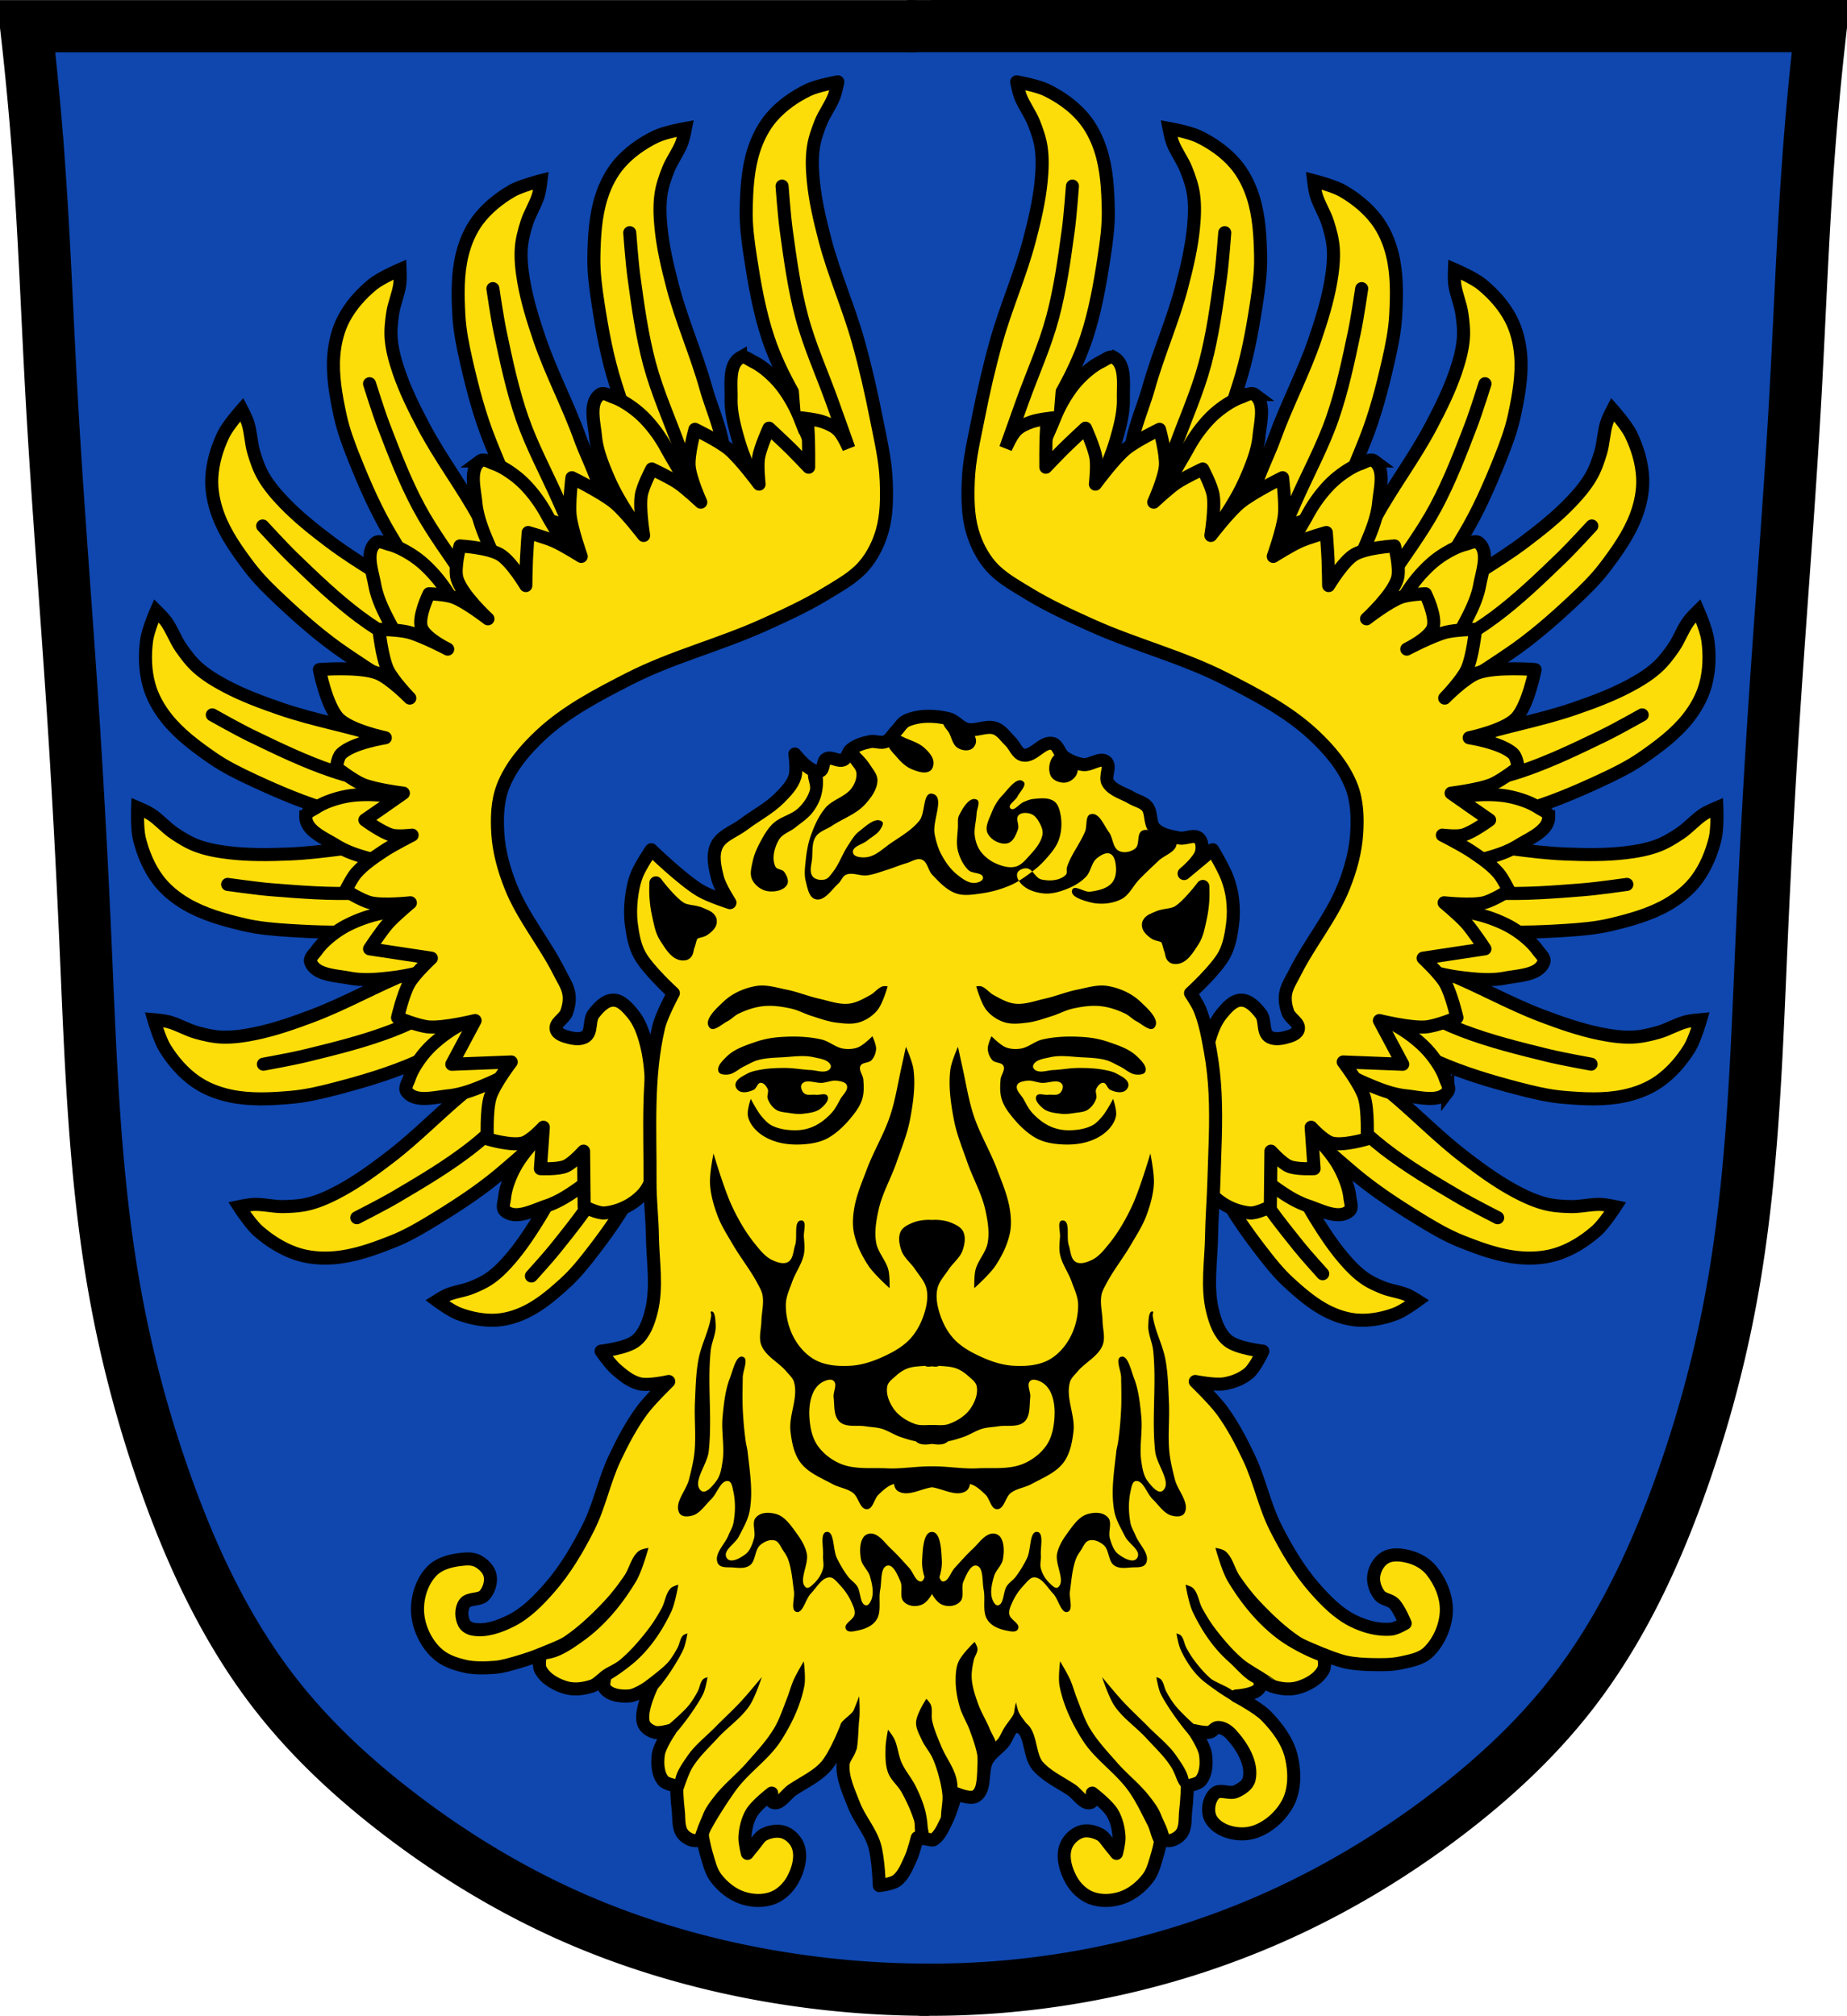 <svg xmlns="http://www.w3.org/2000/svg" width="707.777" height="772.541"><path style="fill:#0f47af;fill-opacity:1;stroke:#000;stroke-width:1px;stroke-linecap:butt;stroke-linejoin:miter;stroke-opacity:1" d="m26.994 275.3 684.133.443-7.966 117.71-6.637 117.267-8.408 124.79-6.638 107.975-3.54 26.108-14.16 46.464-12.391 35.402-7.523 13.718-35.402 55.315-20.355 22.126-48.677 38.499-46.022 23.896-36.287 12.833-72.573 11.063-62.837-4.868-66.378-15.488-82.75-40.27-52.66-57.084-10.621-12.833-38.5-90.716L49.12 666.044l-4.868-123.905-4.425-59.74-9.736-146.031z" transform="translate(-13.736 -265.057)"/><path d="M-191.43 1001.032a357.852 357.852 0 0 1-61.898-5.401c-26.241-4.612-52-12.179-76.324-23.05-22.989-10.275-44.635-23.471-64.64-38.763-17.482-13.363-33.795-28.404-47.356-45.732-18.84-24.075-32.032-52.13-42.274-80.933-8.456-23.779-15.006-48.238-19.487-73.075-8.011-44.408-9.374-89.703-11.367-134.784-1.317-29.787-2.918-59.562-4.872-89.314-2.63-40.062-5.899-80.082-8.12-120.169-1.648-29.77-2.718-59.576-4.87-89.314a1229.884 1229.884 0 0 0-4.873-51.965h341.019" style="fill:none;stroke:#000;stroke-width:20;stroke-linecap:butt;stroke-linejoin:miter;stroke-miterlimit:4;stroke-opacity:1;stroke-dasharray:none" transform="translate(547.51 -238.49)"/><path d="M-195.284 1000.998a327.29 327.29 0 0 0 61.17-4.915c26.352-4.636 52.138-12.525 76.52-23.544 22.945-10.368 44.622-23.493 64.642-38.763 17.496-13.345 33.8-28.398 47.355-45.732 18.832-24.08 32.03-52.13 42.274-80.932 8.458-23.779 15.007-48.239 19.487-73.076 8.01-44.408 9.374-89.703 11.367-134.783 1.318-29.787 2.919-59.562 4.872-89.315 2.63-40.061 5.9-80.082 8.12-120.168 1.649-29.771 2.719-59.576 4.871-89.315 1.256-17.353 2.88-34.68 4.872-51.964h-341.019M-199.885 248.506h13.789" style="fill:none;stroke:#000;stroke-width:20;stroke-linecap:butt;stroke-linejoin:miter;stroke-miterlimit:4;stroke-opacity:1;stroke-dasharray:none" transform="translate(547.51 -238.49)"/><g style="fill:#fcdd09;fill-opacity:1;stroke:#000;stroke-opacity:1"><path style="fill:#fcdd09;fill-opacity:1;stroke:#000;stroke-width:5;stroke-linecap:butt;stroke-linejoin:miter;stroke-miterlimit:4;stroke-opacity:1;stroke-dasharray:none" d="M918.156 404.094c-5.217 3.808-9.892 8.654-14.937 12.656-10.685 8.475-20.106 18.495-30.938 26.781-6.09 4.66-12.344 9.234-19.093 12.875-3.737 2.016-7.641 3.84-11.75 4.906-3.2.831-6.539 1.029-9.844 1.094-3.874.077-7.723-.968-11.594-.812-1.841.074-5.469.844-5.469.844s4.322 6.681 7.282 9.28c4.32 3.795 9.382 7.014 14.843 8.813 4.59 1.513 9.622 1.878 14.438 1.469 7.716-.656 15.178-3.36 22.375-6.219 5.55-2.205 10.75-5.259 15.843-8.375 9.1-5.566 18.082-11.44 26.188-18.375 6.137-5.25 12.405-10.581 17.938-16.5h-6.375a8.891 8.891 0 0 1-8.907-8.906v-19.531z" transform="matrix(1 0 0 1 -722.907 0)"/><path d="M1043.599 425.18s5.81.601 8.532 1.58c2.04.733 4.134 1.646 5.688 3.16 1.928 1.877 4.108 6.952 4.108 6.952s-4.208-11.8-6.32-17.697c-3.888-10.853-8.716-21.41-11.692-32.548-2.929-10.96-4.47-22.258-6.005-33.497-.758-5.556-1.58-16.748-1.58-16.748" style="fill:#fcdd09;fill-opacity:1;stroke:#000;stroke-width:5;stroke-linecap:round;stroke-linejoin:miter;stroke-miterlimit:4;stroke-opacity:1;stroke-dasharray:none" transform="rotate(-112.745 629.861 700.68)"/></g><g style="fill:#fcdd09;fill-opacity:1;stroke:#000;stroke-opacity:1"><path style="fill:#fcdd09;fill-opacity:1;stroke:#000;stroke-width:5;stroke-linecap:butt;stroke-linejoin:miter;stroke-miterlimit:4;stroke-opacity:1;stroke-dasharray:none" d="M943.594 440.5c-4.924 8.78-8.973 18.071-14.282 26.625-3.325 5.359-6.808 10.67-10.937 15.438-2.286 2.639-4.745 5.2-7.594 7.218-2.218 1.572-4.727 2.705-7.25 3.719-2.956 1.188-6.224 1.501-9.156 2.75-1.394.594-3.969 2.219-3.969 2.219s5.279 3.895 8.313 5.031c4.428 1.659 9.275 2.646 14 2.438 3.97-.175 7.916-1.345 11.5-3.063 5.743-2.754 10.705-7.016 15.406-11.313 3.625-3.313 6.74-7.15 9.75-11.03 5.376-6.934 10.569-14.086 14.781-21.782 2.656-4.852 5.362-9.774 7.657-14.844h-21.22a8.893 8.893 0 0 1-7-3.406z" transform="translate(-722.907)"/><path d="M1043.599 425.18s5.81.601 8.532 1.58c2.04.733 4.134 1.646 5.688 3.16 1.928 1.877 4.108 6.952 4.108 6.952s-4.208-11.8-6.32-17.697c-3.888-10.853-8.716-21.41-11.692-32.548-2.929-10.96-4.47-22.258-6.005-33.497-.758-5.556-1.58-16.748-1.58-16.748" style="fill:#fcdd09;fill-opacity:1;stroke:#000;stroke-width:6.08;stroke-linecap:round;stroke-linejoin:miter;stroke-miterlimit:4;stroke-opacity:1;stroke-dasharray:none" transform="rotate(-133.506 573.393 521.987) scale(.822)"/></g><g style="fill:#fcdd09;fill-opacity:1;stroke:#000;stroke-opacity:1"><path transform="rotate(-96.002 713.256 654.5)" d="M1058.705 160.29c.838-10.065-4.198-19.773-6.927-29.496-3.685-13.13-9.283-25.687-12.737-38.88-1.942-7.42-3.72-14.937-4.469-22.569-.414-4.225-.604-8.534 0-12.736.471-3.273 1.58-6.443 2.797-9.516 1.426-3.602 3.895-6.74 5.247-10.371.644-1.727 1.341-5.363 1.341-5.363s-7.854 1.404-11.396 3.128c-5.17 2.517-10.082 5.938-13.854 10.279-3.17 3.648-5.442 8.137-6.927 12.736-2.378 7.37-2.781 15.305-2.927 23.047-.112 5.97.683 11.942 1.587 17.845 1.614 10.544 3.573 21.107 6.834 31.264 3.943 12.28 7.922 24.958 15.287 35.547 4.526 6.507 9.452 18.029 17.21 16.406 7.542-1.578 8.295-13.642 8.934-21.322z" style="fill:#fcdd09;fill-opacity:1;stroke:#000;stroke-width:5;stroke-linecap:butt;stroke-linejoin:miter;stroke-miterlimit:4;stroke-opacity:1;stroke-dasharray:none"/><path d="M1043.599 425.18s5.81.601 8.532 1.58c2.04.733 4.134 1.646 5.688 3.16 1.928 1.877 4.108 6.952 4.108 6.952s-4.208-11.8-6.32-17.697c-3.888-10.853-8.716-21.41-11.692-32.548-2.929-10.96-4.47-22.258-6.005-33.497-.758-5.556-1.58-16.748-1.58-16.748" style="fill:#fcdd09;fill-opacity:1;stroke:#000;stroke-width:5;stroke-linecap:round;stroke-linejoin:miter;stroke-miterlimit:4;stroke-opacity:1;stroke-dasharray:none" transform="rotate(-96.002 600.799 793.213)"/></g><g style="fill:#fcdd09;fill-opacity:1;stroke:#000;stroke-opacity:1"><path style="fill:#fcdd09;fill-opacity:1;stroke:#000;stroke-width:5;stroke-linecap:butt;stroke-linejoin:miter;stroke-miterlimit:4;stroke-opacity:1;stroke-dasharray:none" d="M775.656 309.531s-.302 7.953.625 11.781c1.354 5.589 3.66 11.139 7.094 15.75 2.886 3.877 6.793 7.036 10.969 9.47 6.69 3.898 14.342 6.014 21.875 7.812 5.808 1.386 11.821 1.87 17.781 2.25 10.646.676 21.38 1.014 32 0 9.235-.883 18.65-1.754 27.656-4v-31.219c-6.356.153-12.865 1.382-19.187 1.75-13.615.793-27.061 3.603-40.688 4.156-7.662.312-15.384.432-23-.469-4.216-.498-8.461-1.23-12.437-2.718-3.096-1.16-5.977-2.935-8.719-4.781-3.214-2.164-5.743-5.247-9-7.344-1.55-.998-4.969-2.438-4.969-2.438z" transform="matrix(1 0 0 1 -722.907 0)"/><path d="M1043.599 425.18s5.81.601 8.532 1.58c2.04.733 4.134 1.646 5.688 3.16 1.928 1.877 4.108 6.952 4.108 6.952s-4.208-11.8-6.32-17.697c-3.888-10.853-8.716-21.41-11.692-32.548-2.929-10.96-4.47-22.258-6.005-33.497-.758-5.556-1.58-16.748-1.58-16.748" style="fill:#fcdd09;fill-opacity:1;stroke:#000;stroke-width:5;stroke-linecap:round;stroke-linejoin:miter;stroke-miterlimit:4;stroke-opacity:1;stroke-dasharray:none" transform="rotate(-77.657 563.37 927.276)"/></g><g style="fill:#fcdd09;fill-opacity:1;stroke:#000;stroke-opacity:1"><path transform="rotate(-56.373 741.045 1050.847)" d="M1058.705 160.29c.838-10.065-4.198-19.773-6.927-29.496-3.685-13.13-9.283-25.687-12.737-38.88-1.942-7.42-3.72-14.937-4.469-22.569-.414-4.225-.604-8.534 0-12.736.471-3.273 1.58-6.443 2.797-9.516 1.426-3.602 3.895-6.74 5.247-10.371.644-1.727 1.341-5.363 1.341-5.363s-7.854 1.404-11.396 3.128c-5.17 2.517-10.082 5.938-13.854 10.279-3.17 3.648-5.442 8.137-6.927 12.736-2.378 7.37-2.781 15.305-2.927 23.047-.112 5.97.683 11.942 1.587 17.845 1.614 10.544 3.573 21.107 6.834 31.264 3.943 12.28 7.922 24.958 15.287 35.547 4.526 6.507 9.452 18.029 17.21 16.406 7.542-1.578 8.295-13.642 8.934-21.322z" style="fill:#fcdd09;fill-opacity:1;stroke:#000;stroke-width:5;stroke-linecap:butt;stroke-linejoin:miter;stroke-miterlimit:4;stroke-opacity:1;stroke-dasharray:none"/><path d="M1043.599 425.18s5.81.601 8.532 1.58c2.04.733 4.134 1.646 5.688 3.16 1.928 1.877 4.108 6.952 4.108 6.952s-4.208-11.8-6.32-17.697c-3.888-10.853-8.716-21.41-11.692-32.548-2.929-10.96-4.47-22.258-6.005-33.497-.758-5.556-1.58-16.748-1.58-16.748" style="fill:#fcdd09;fill-opacity:1;stroke:#000;stroke-width:5;stroke-linecap:round;stroke-linejoin:miter;stroke-miterlimit:4;stroke-opacity:1;stroke-dasharray:none" transform="rotate(-56.373 500.61 1196.192)"/></g><g style="fill:#fcdd09;fill-opacity:1;stroke:#000;stroke-opacity:1"><path transform="rotate(-38.239 749.475 1466.19)" d="M1058.705 160.29c.838-10.065-4.198-19.773-6.927-29.496-3.685-13.13-9.283-25.687-12.737-38.88-1.942-7.42-3.72-14.937-4.469-22.569-.414-4.225-.604-8.534 0-12.736.471-3.273 1.58-6.443 2.797-9.516 1.426-3.602 3.895-6.74 5.247-10.371.644-1.727 1.341-5.363 1.341-5.363s-7.854 1.404-11.396 3.128c-5.17 2.517-10.082 5.938-13.854 10.279-3.17 3.648-5.442 8.137-6.927 12.736-2.378 7.37-2.781 15.305-2.927 23.047-.112 5.97.683 11.942 1.587 17.845 1.614 10.544 3.573 21.107 6.834 31.264 3.943 12.28 7.922 24.958 15.287 35.547 4.526 6.507 9.452 18.029 17.21 16.406 7.542-1.578 8.295-13.642 8.934-21.322z" style="fill:#fcdd09;fill-opacity:1;stroke:#000;stroke-width:5;stroke-linecap:butt;stroke-linejoin:miter;stroke-miterlimit:4;stroke-opacity:1;stroke-dasharray:none"/><path d="M1043.599 425.18s5.81.601 8.532 1.58c2.04.733 4.134 1.646 5.688 3.16 1.928 1.877 4.108 6.952 4.108 6.952s-4.208-11.8-6.32-17.697c-3.888-10.853-8.716-21.41-11.692-32.548-2.929-10.96-4.47-22.258-6.005-33.497-.758-5.556-1.58-16.748-1.58-16.748" style="fill:#fcdd09;fill-opacity:1;stroke:#000;stroke-width:5;stroke-linecap:round;stroke-linejoin:miter;stroke-miterlimit:4;stroke-opacity:1;stroke-dasharray:none" transform="rotate(-38.239 374.048 1618.53)"/></g><g style="fill:#fcdd09;fill-opacity:1;stroke:#000;stroke-opacity:1"><path transform="rotate(-13.158 910.43 3928.535)" d="M1058.705 160.29c.838-10.065-4.198-19.773-6.927-29.496-3.685-13.13-9.283-25.687-12.737-38.88-1.942-7.42-3.72-14.937-4.469-22.569-.414-4.225-.604-8.534 0-12.736.471-3.273 1.58-6.443 2.797-9.516 1.426-3.602 3.895-6.74 5.247-10.371.644-1.727 1.341-5.363 1.341-5.363s-7.854 1.404-11.396 3.128c-5.17 2.517-10.082 5.938-13.854 10.279-3.17 3.648-5.442 8.137-6.927 12.736-2.378 7.37-2.781 15.305-2.927 23.047-.112 5.97.683 11.942 1.587 17.845 1.614 10.544 3.573 21.107 6.834 31.264 3.943 12.28 7.922 24.958 15.287 35.547 4.526 6.507 9.452 18.029 17.21 16.406 7.542-1.578 8.295-13.642 8.934-21.322z" style="fill:#fcdd09;fill-opacity:1;stroke:#000;stroke-width:5;stroke-linecap:butt;stroke-linejoin:miter;stroke-miterlimit:4;stroke-opacity:1;stroke-dasharray:none"/><path d="M1043.599 425.18s5.81.601 8.532 1.58c2.04.733 4.134 1.646 5.688 3.16 1.928 1.877 4.108 6.952 4.108 6.952s-4.208-11.8-6.32-17.697c-3.888-10.853-8.716-21.41-11.692-32.548-2.929-10.96-4.47-22.258-6.005-33.497-.758-5.556-1.58-16.748-1.58-16.748" style="fill:#fcdd09;fill-opacity:1;stroke:#000;stroke-width:5;stroke-linecap:round;stroke-linejoin:miter;stroke-miterlimit:4;stroke-opacity:1;stroke-dasharray:none" transform="rotate(-13.158 -231.811 4120.615)"/></g><g style="fill:#fcdd09;fill-opacity:1;stroke:#000;stroke-opacity:1"><path transform="rotate(-4.118 1152.22 11685.92)" d="M1058.705 160.29c.838-10.065-4.198-19.773-6.927-29.496-3.685-13.13-9.283-25.687-12.737-38.88-1.942-7.42-3.72-14.937-4.469-22.569-.414-4.225-.604-8.534 0-12.736.471-3.273 1.58-6.443 2.797-9.516 1.426-3.602 3.895-6.74 5.247-10.371.644-1.727 1.341-5.363 1.341-5.363s-7.854 1.404-11.396 3.128c-5.17 2.517-10.082 5.938-13.854 10.279-3.17 3.648-5.442 8.137-6.927 12.736-2.378 7.37-2.781 15.305-2.927 23.047-.112 5.97.683 11.942 1.587 17.845 1.614 10.544 3.573 21.107 6.834 31.264 3.943 12.28 7.922 24.958 15.287 35.547 4.526 6.507 9.452 18.029 17.21 16.406 7.542-1.578 8.295-13.642 8.934-21.322z" style="fill:#fcdd09;fill-opacity:1;stroke:#000;stroke-width:5;stroke-linecap:butt;stroke-linejoin:miter;stroke-miterlimit:4;stroke-opacity:1;stroke-dasharray:none"/><path d="M1043.599 425.18s5.81.601 8.532 1.58c2.04.733 4.134 1.646 5.688 3.16 1.928 1.877 4.108 6.952 4.108 6.952s-4.208-11.8-6.32-17.697c-3.888-10.853-8.716-21.41-11.692-32.548-2.929-10.96-4.47-22.258-6.005-33.497-.758-5.556-1.58-16.748-1.58-16.748" style="fill:#fcdd09;fill-opacity:1;stroke:#000;stroke-width:5;stroke-linecap:round;stroke-linejoin:miter;stroke-miterlimit:4;stroke-opacity:1;stroke-dasharray:none" transform="rotate(-4.118 -2527.343 12009.492)"/></g><g style="fill:#fcdd09;fill-opacity:1;stroke:#000;stroke-opacity:1"><path transform="translate(-781.276 17.858)" d="M1058.705 160.29c.838-10.065-4.198-19.773-6.927-29.496-3.685-13.13-9.283-25.687-12.737-38.88-1.942-7.42-3.72-14.937-4.469-22.569-.414-4.225-.604-8.534 0-12.736.471-3.273 1.58-6.443 2.797-9.516 1.426-3.602 3.895-6.74 5.247-10.371.644-1.727 1.341-5.363 1.341-5.363s-7.854 1.404-11.396 3.128c-5.17 2.517-10.082 5.938-13.854 10.279-3.17 3.648-5.442 8.137-6.927 12.736-2.378 7.37-2.781 15.305-2.927 23.047-.112 5.97.683 11.942 1.587 17.845 1.614 10.544 3.573 21.107 6.834 31.264 3.943 12.28 7.922 24.958 15.287 35.547 4.526 6.507 9.452 18.029 17.21 16.406 7.542-1.578 8.295-13.642 8.934-21.322z" style="fill:#fcdd09;fill-opacity:1;stroke:#000;stroke-width:5;stroke-linecap:butt;stroke-linejoin:miter;stroke-miterlimit:4;stroke-opacity:1;stroke-dasharray:none"/><path d="M1043.599 425.18s5.81.601 8.532 1.58c2.04.733 4.134 1.646 5.688 3.16 1.928 1.877 4.108 6.952 4.108 6.952s-4.208-11.8-6.32-17.697c-3.888-10.853-8.716-21.41-11.692-32.548-2.929-10.96-4.47-22.258-6.005-33.497-.758-5.556-1.58-16.748-1.58-16.748" style="fill:#fcdd09;fill-opacity:1;stroke:#000;stroke-width:5;stroke-linecap:round;stroke-linejoin:miter;stroke-miterlimit:4;stroke-opacity:1;stroke-dasharray:none" transform="translate(-795.012 -247.2)"/></g><path style="fill:#fcdd09;fill-opacity:1;stroke:#000;stroke-width:5;stroke-linecap:butt;stroke-linejoin:miter;stroke-miterlimit:4;stroke-opacity:1;stroke-dasharray:none" d="M297.47 402.107c-4.644 2.653-3.445 10.295-3.575 15.642-.134 5.521 1.357 11.01 2.905 16.312 1.694 5.802 4.183 11.372 6.927 16.758 1.745 3.427 2.446 8.446 6.033 9.832 2.242.867 4.742-1.007 6.927-2.01 2.102-.967 4.105-2.234 5.81-3.8 1.602-1.47 3.576-3.01 4.022-5.139 1.717-8.204-3.173-16.561-6.257-24.356a52.52 52.52 0 0 0-6.257-11.396c-1.728-2.392-3.793-4.558-6.033-6.48-1.709-1.466-3.56-2.814-5.586-3.798-1.546-.752-3.423-2.418-4.916-1.565zM243.61 416.256c-4.295 3.186-2.197 10.63-1.69 15.955.523 5.498 2.656 10.771 4.823 15.851 2.372 5.56 5.506 10.795 8.87 15.817 2.14 3.194 3.433 8.094 7.16 9.044 2.329.595 4.588-1.563 6.638-2.82 1.973-1.209 3.811-2.705 5.317-4.462 1.416-1.651 3.193-3.414 3.383-5.581.73-8.35-5.119-16.067-9.108-23.44a52.52 52.52 0 0 0-7.566-10.571c-2.001-2.17-4.309-4.075-6.761-5.717-1.871-1.253-3.87-2.37-5.998-3.108-1.625-.563-3.686-1.993-5.067-.968zM197.776 441.72c-4.296 3.186-2.198 10.63-1.69 15.955.523 5.498 2.655 10.771 4.822 15.851 2.372 5.56 5.506 10.795 8.87 15.817 2.14 3.194 3.434 8.094 7.16 9.044 2.329.595 4.588-1.563 6.638-2.82 1.973-1.209 3.811-2.705 5.317-4.462 1.416-1.652 3.193-3.414 3.383-5.581.73-8.35-5.119-16.067-9.107-23.44a52.52 52.52 0 0 0-7.567-10.571c-2.001-2.17-4.309-4.075-6.761-5.717-1.871-1.253-3.87-2.37-5.998-3.108-1.625-.563-3.686-1.993-5.067-.968zM157.654 473.133c-4.007 3.543-1.278 10.781-.317 16.042.993 5.433 3.57 10.504 6.164 15.38 2.84 5.335 6.41 10.282 10.193 14.997 2.407 3 4.115 7.77 7.909 8.398 2.372.393 4.438-1.951 6.372-3.379 1.862-1.374 3.565-3.022 4.915-4.901 1.27-1.767 2.889-3.675 2.892-5.85.01-8.383-6.477-15.57-11.083-22.573a52.52 52.52 0 0 0-8.446-9.884c-2.18-1.99-4.641-3.691-7.225-5.117-1.972-1.087-4.06-2.03-6.243-2.582-1.667-.421-3.843-1.67-5.131-.53zM130.916 578.068c-.065 5.348 7.13 8.187 11.675 11.007 4.692 2.913 10.18 4.408 15.535 5.76 5.86 1.478 11.924 2.155 17.958 2.518 3.838.23 8.52 2.169 11.533-.221 1.884-1.494 1.535-4.599 1.776-6.991.232-2.302.154-4.671-.332-6.934-.457-2.126-.783-4.608-2.394-6.07-6.203-5.638-15.886-5.656-24.168-6.946a52.52 52.52 0 0 0-12.995-.379c-2.938.279-5.852.961-8.644 1.919-2.13.73-4.23 1.644-6.105 2.892-1.432.952-3.818 1.726-3.839 3.445zM132.802 633.795c1.852 5.018 9.587 5.093 14.84 6.1 5.424 1.041 11.083.474 16.567-.18 6.002-.717 11.906-2.255 17.67-4.076 3.667-1.158 8.733-1.024 10.69-4.333 1.225-2.07-.212-4.843-.843-7.163-.607-2.233-1.527-4.418-2.79-6.356-1.189-1.822-2.381-4.023-4.408-4.813-7.81-3.043-16.858.404-25.054 2.164a52.52 52.52 0 0 0-12.27 4.296c-2.644 1.312-5.12 2.992-7.384 4.885-1.728 1.444-3.362 3.05-4.666 4.885-.997 1.401-2.948 2.978-2.352 4.591zM169.62 683.42c3.211 4.277 10.644 2.135 15.965 1.596 5.495-.556 10.755-2.72 15.822-4.918 5.545-2.405 10.761-5.57 15.763-8.964 3.181-2.16 8.074-3.482 9.002-7.214.58-2.333-1.591-4.58-2.86-6.621-1.221-1.966-2.729-3.795-4.494-5.29-1.66-1.407-3.433-3.173-5.601-3.35-8.355-.68-16.037 5.215-23.385 9.248a52.52 52.52 0 0 0-10.526 7.63c-2.157 2.014-4.05 4.332-5.676 6.795-1.242 1.878-2.348 3.884-3.072 6.016-.553 1.628-1.971 3.698-.938 5.073zM207.31 729.149c4.076 3.461 10.852-.27 15.922-1.97 5.237-1.757 9.889-5.03 14.345-8.292 4.878-3.57 9.266-7.809 13.394-12.224 2.626-2.809 7.106-5.18 7.187-9.024.05-2.403-2.563-4.115-4.252-5.826-1.625-1.647-3.5-3.099-5.552-4.167-1.93-1.005-4.049-2.336-6.202-2.03-8.299 1.183-14.489 8.628-20.765 14.185a52.52 52.52 0 0 0-8.58 9.766c-1.66 2.44-2.993 5.12-4.036 7.88-.796 2.107-1.432 4.308-1.667 6.547-.18 1.71-1.106 4.042.205 5.155z" transform="translate(-13.736 -265.057)"/><path style="fill:#fcdd09;fill-opacity:1;stroke:#000;stroke-width:5;stroke-linecap:round;stroke-linejoin:round;stroke-miterlimit:4;stroke-opacity:1;stroke-dasharray:none" d="M264.176 696.39c-.925-10.58-.162-21.469-2.905-31.73-1.058-3.96-2.509-8.027-5.14-11.172-1.921-2.298-4.377-5.148-7.373-5.139-3.1.009-5.739 2.882-7.597 5.363-1.794 2.394-.533 6.669-2.905 8.49-1.717 1.32-4.382.981-6.48.448-1.883-.479-4.484-1.235-4.916-3.129-.565-2.478 3.17-4.084 4.022-6.48.78-2.193 1.219-4.621.894-6.926-.419-2.974-2.236-5.58-3.575-8.268-5.652-11.346-14.092-21.29-18.77-33.07-2.547-6.414-4.466-13.225-4.916-20.111-.4-6.131-.227-12.6 2.011-18.323 2.968-7.59 8.565-14.106 14.524-19.664 9.748-9.089 21.88-15.375 33.741-21.45 16.422-8.413 34.576-12.969 51.394-20.558 8.288-3.74 16.605-7.534 24.356-12.29 5.04-3.093 10.443-6.02 14.3-10.502 3.238-3.763 5.546-8.416 6.927-13.184 1.81-6.244 1.816-12.944 1.565-19.44-.312-8.063-2.242-15.99-3.8-23.909-1.947-9.91-4.197-19.772-6.926-29.495-3.685-13.13-9.283-25.687-12.737-38.88-1.942-7.42-3.72-14.937-4.469-22.569-.414-4.225-.604-8.534 0-12.736.471-3.273 1.58-6.443 2.797-9.516 1.426-3.602 3.895-6.741 5.248-10.372.643-1.726 1.34-5.362 1.34-5.362s-7.854 1.404-11.396 3.128c-5.17 2.517-10.082 5.938-13.854 10.279-3.17 3.648-5.442 8.137-6.927 12.736-2.378 7.37-2.781 15.305-2.927 23.047-.112 5.97.683 11.942 1.587 17.845 1.614 10.544 3.46 21.144 6.834 31.264 2.462 7.386 5.888 14.459 9.701 21.246 1.366 2.432 3.715 4.315 4.693 6.927.867 2.32.724 4.904.893 7.374.316 4.608.224 13.854.224 13.854s-4.272-4.516-6.48-6.704c-2.845-2.818-8.715-8.267-8.715-8.267s-3.386 7.418-4.022 11.396c-.53 3.31.224 10.055.224 10.055s-7.072-9.627-11.62-13.407c-3.85-3.2-12.96-7.597-12.96-7.597s-2.601 9.34-2.234 14.077c.374 4.838 4.469 13.854 4.469 13.854s-5.566-5.238-8.715-7.374c-3.143-2.133-10.055-5.363-10.055-5.363s-3.443 6.492-4.022 10.056c-.827 5.08.893 15.418.893 15.418s-6.85-8.967-11.172-12.514c-4.878-4.002-16.312-9.608-16.312-9.608s-1.2 9.707-.67 14.524c.59 5.37 4.245 15.642 4.245 15.642s-6.682-4.212-10.278-5.81c-3.23-1.434-10.056-3.352-10.056-3.352s-.518 6.998-.67 10.502c-.142 3.276-.223 9.832-.223 9.832s-5.447-9.178-9.832-11.843c-4.495-2.73-15.418-3.351-15.418-3.351s-2.287 8.492-1.117 12.513c1.809 6.223 11.842 15.418 11.842 15.418s-8.312-6.484-13.183-8.268c-2.968-1.086-9.385-1.34-9.385-1.34s-4.344 8.773-2.905 12.96c1.41 4.103 10.055 8.267 10.055 8.267s-9.706-5.118-14.97-6.48c-3.696-.956-11.397-1.117-11.397-1.117s1.127 10.653 3.352 15.418c1.954 4.185 8.491 10.949 8.491 10.949s-7.587-7.767-12.513-9.608c-6.92-2.587-22.122-1.341-22.122-1.341s2.661 13.977 7.374 18.77c4.52 4.596 17.876 7.374 17.876 7.374s-12.755 1.952-16.982 6.256c-1.27 1.294-1.788 5.14-1.788 5.14s6.37 4.957 10.056 6.48c4.928 2.036 15.641 3.351 15.641 3.351s-5.953 4.18-8.938 6.257c-1.933 1.346-5.81 4.022-5.81 4.022s6.473 4.809 10.28 5.81c2.52.663 7.82 0 7.82 0s-7.635 3.868-11.173 6.256c-3.644 2.461-7.39 4.953-10.278 8.268-1.712 1.964-4.022 6.703-4.022 6.703s6.135 3.89 9.608 4.693c4.935 1.14 15.195 0 15.195 0s-5.932 4.947-8.492 7.82c-2.695 3.027-7.15 9.832-7.15 9.832l23.686 3.576s-6.348 5.91-8.491 9.608c-2.327 4.015-4.47 13.183-4.47 13.183s7.884 3.262 12.067 3.576c5.924.444 17.652-2.458 17.652-2.458l-8.938 16.758 22.792-.893s-6.48 8.435-8.044 13.407c-1.613 5.127-1.117 16.088-1.117 16.088s9.224 2.79 13.63 1.564c3.172-.883 7.821-6.033 7.821-6.033l-1.117 15.865s6.64.345 9.608-.894c2.781-1.16 6.927-5.81 6.927-5.81l.224 21.228s5.098 2.691 7.82 2.458c5.676-.486 11.557-3.437 15.195-7.82 3.326-4.008 3.931-9.792 4.469-14.972.37-3.568-.581-7.151-.894-10.725z" transform="translate(-13.736 -265.057)"/><path style="fill:#fcdd09;fill-opacity:1;stroke:#000;stroke-width:5;stroke-linecap:round;stroke-linejoin:miter;stroke-miterlimit:4;stroke-opacity:1;stroke-dasharray:none" d="M320.691 425.18s5.81.601 8.533 1.58c2.04.733 4.134 1.646 5.688 3.16 1.928 1.877 4.108 6.952 4.108 6.952s-4.208-11.8-6.32-17.697c-3.888-10.853-8.716-21.41-11.693-32.548-2.928-10.96-4.469-22.258-6.004-33.497-.758-5.556-1.58-16.748-1.58-16.748" transform="translate(-13.736 -265.057)"/><g style="fill:#fcdd09;fill-opacity:1;stroke:#000;stroke-opacity:1"><path style="fill:#fcdd09;fill-opacity:1;stroke:#000;stroke-width:5;stroke-linecap:butt;stroke-linejoin:miter;stroke-miterlimit:4;stroke-opacity:1;stroke-dasharray:none" d="M918.156 404.094c-5.217 3.808-9.892 8.654-14.937 12.656-10.685 8.475-20.106 18.495-30.938 26.781-6.09 4.66-12.344 9.234-19.093 12.875-3.737 2.016-7.641 3.84-11.75 4.906-3.2.831-6.539 1.029-9.844 1.094-3.874.077-7.723-.968-11.594-.812-1.841.074-5.469.844-5.469.844s4.322 6.681 7.282 9.28c4.32 3.795 9.382 7.014 14.843 8.813 4.59 1.513 9.622 1.878 14.438 1.469 7.716-.656 15.178-3.36 22.375-6.219 5.55-2.205 10.75-5.259 15.843-8.375 9.1-5.566 18.082-11.44 26.188-18.375 6.137-5.25 12.405-10.581 17.938-16.5h-6.375a8.891 8.891 0 0 1-8.907-8.906v-19.531z" transform="matrix(-1 0 0 1 1433.555 0)"/><path d="M1043.599 425.18s5.81.601 8.532 1.58c2.04.733 4.134 1.646 5.688 3.16 1.928 1.877 4.108 6.952 4.108 6.952s-4.208-11.8-6.32-17.697c-3.888-10.853-8.716-21.41-11.692-32.548-2.929-10.96-4.47-22.258-6.005-33.497-.758-5.556-1.58-16.748-1.58-16.748" style="fill:#fcdd09;fill-opacity:1;stroke:#000;stroke-width:5;stroke-linecap:round;stroke-linejoin:miter;stroke-miterlimit:4;stroke-opacity:1;stroke-dasharray:none" transform="scale(1 -1) rotate(67.255 1408.843 -412.785)"/></g><g style="fill:#fcdd09;fill-opacity:1;stroke:#000;stroke-opacity:1"><path style="fill:#fcdd09;fill-opacity:1;stroke:#000;stroke-width:5;stroke-linecap:butt;stroke-linejoin:miter;stroke-miterlimit:4;stroke-opacity:1;stroke-dasharray:none" d="M943.594 440.5c-4.924 8.78-8.973 18.071-14.282 26.625-3.325 5.359-6.808 10.67-10.937 15.438-2.286 2.639-4.745 5.2-7.594 7.218-2.218 1.572-4.727 2.705-7.25 3.719-2.956 1.188-6.224 1.501-9.156 2.75-1.394.594-3.969 2.219-3.969 2.219s5.279 3.895 8.313 5.031c4.428 1.659 9.275 2.646 14 2.438 3.97-.175 7.916-1.345 11.5-3.063 5.743-2.754 10.705-7.016 15.406-11.313 3.625-3.313 6.74-7.15 9.75-11.03 5.376-6.934 10.569-14.086 14.781-21.782 2.656-4.852 5.362-9.774 7.657-14.844h-21.22a8.893 8.893 0 0 1-7-3.406z" transform="matrix(-1 0 0 1 1433.555 0)"/><path d="M1043.599 425.18s5.81.601 8.532 1.58c2.04.733 4.134 1.646 5.688 3.16 1.928 1.877 4.108 6.952 4.108 6.952s-4.208-11.8-6.32-17.697c-3.888-10.853-8.716-21.41-11.692-32.548-2.929-10.96-4.47-22.258-6.005-33.497-.758-5.556-1.58-16.748-1.58-16.748" style="fill:#fcdd09;fill-opacity:1;stroke:#000;stroke-width:6.08;stroke-linecap:round;stroke-linejoin:miter;stroke-miterlimit:4;stroke-opacity:1;stroke-dasharray:none" transform="matrix(.566 -.597 -.597 -.566 121.115 1297.223)"/></g><g style="fill:#fcdd09;fill-opacity:1;stroke:#000;stroke-opacity:1"><path transform="scale(1 -1) rotate(83.998 1082.242 -397.536)" d="M1058.705 160.29c.838-10.065-4.198-19.773-6.927-29.496-3.685-13.13-9.283-25.687-12.737-38.88-1.942-7.42-3.72-14.937-4.469-22.569-.414-4.225-.604-8.534 0-12.736.471-3.273 1.58-6.443 2.797-9.516 1.426-3.602 3.895-6.74 5.247-10.371.644-1.727 1.341-5.363 1.341-5.363s-7.854 1.404-11.396 3.128c-5.17 2.517-10.082 5.938-13.854 10.279-3.17 3.648-5.442 8.137-6.927 12.736-2.378 7.37-2.781 15.305-2.927 23.047-.112 5.97.683 11.942 1.587 17.845 1.614 10.544 3.573 21.107 6.834 31.264 3.943 12.28 7.922 24.958 15.287 35.547 4.526 6.507 9.452 18.029 17.21 16.406 7.542-1.578 8.295-13.642 8.934-21.322z" style="fill:#fcdd09;fill-opacity:1;stroke:#000;stroke-width:5;stroke-linecap:butt;stroke-linejoin:miter;stroke-miterlimit:4;stroke-opacity:1;stroke-dasharray:none"/><path d="M1043.599 425.18s5.81.601 8.532 1.58c2.04.733 4.134 1.646 5.688 3.16 1.928 1.877 4.108 6.952 4.108 6.952s-4.208-11.8-6.32-17.697c-3.888-10.853-8.716-21.41-11.692-32.548-2.929-10.96-4.47-22.258-6.005-33.497-.758-5.556-1.58-16.748-1.58-16.748" style="fill:#fcdd09;fill-opacity:1;stroke:#000;stroke-width:5;stroke-linecap:round;stroke-linejoin:miter;stroke-miterlimit:4;stroke-opacity:1;stroke-dasharray:none" transform="scale(1 -1) rotate(83.998 1236.302 -272.636)"/></g><g style="fill:#fcdd09;fill-opacity:1;stroke:#000;stroke-opacity:1"><path style="fill:#fcdd09;fill-opacity:1;stroke:#000;stroke-width:5;stroke-linecap:butt;stroke-linejoin:miter;stroke-miterlimit:4;stroke-opacity:1;stroke-dasharray:none" d="M775.656 309.531s-.302 7.953.625 11.781c1.354 5.589 3.66 11.139 7.094 15.75 2.886 3.877 6.793 7.036 10.969 9.47 6.69 3.898 14.342 6.014 21.875 7.812 5.808 1.386 11.821 1.87 17.781 2.25 10.646.676 21.38 1.014 32 0 9.235-.883 18.65-1.754 27.656-4v-31.219c-6.356.153-12.865 1.382-19.187 1.75-13.615.793-27.061 3.603-40.688 4.156-7.662.312-15.384.432-23-.469-4.216-.498-8.461-1.23-12.437-2.718-3.096-1.16-5.977-2.935-8.719-4.781-3.214-2.164-5.743-5.247-9-7.344-1.55-.998-4.969-2.438-4.969-2.438z" transform="matrix(-1 0 0 1 1433.555 0)"/><path d="M1043.599 425.18s5.81.601 8.532 1.58c2.04.733 4.134 1.646 5.688 3.16 1.928 1.877 4.108 6.952 4.108 6.952s-4.208-11.8-6.32-17.697c-3.888-10.853-8.716-21.41-11.692-32.548-2.929-10.96-4.47-22.258-6.005-33.497-.758-5.556-1.58-16.748-1.58-16.748" style="fill:#fcdd09;fill-opacity:1;stroke:#000;stroke-width:5;stroke-linecap:round;stroke-linejoin:miter;stroke-miterlimit:4;stroke-opacity:1;stroke-dasharray:none" transform="scale(-1 1) rotate(-77.657 208.047 1368.762)"/></g><g style="fill:#fcdd09;fill-opacity:1;stroke:#000;stroke-opacity:1"><path transform="scale(-1 1) rotate(-56.373 385.721 1713.894)" d="M1058.705 160.29c.838-10.065-4.198-19.773-6.927-29.496-3.685-13.13-9.283-25.687-12.737-38.88-1.942-7.42-3.72-14.937-4.469-22.569-.414-4.225-.604-8.534 0-12.736.471-3.273 1.58-6.443 2.797-9.516 1.426-3.602 3.895-6.74 5.247-10.371.644-1.727 1.341-5.363 1.341-5.363s-7.854 1.404-11.396 3.128c-5.17 2.517-10.082 5.938-13.854 10.279-3.17 3.648-5.442 8.137-6.927 12.736-2.378 7.37-2.781 15.305-2.927 23.047-.112 5.97.683 11.942 1.587 17.845 1.614 10.544 3.573 21.107 6.834 31.264 3.943 12.28 7.922 24.958 15.287 35.547 4.526 6.507 9.452 18.029 17.21 16.406 7.542-1.578 8.295-13.642 8.934-21.322z" style="fill:#fcdd09;fill-opacity:1;stroke:#000;stroke-width:5;stroke-linecap:butt;stroke-linejoin:miter;stroke-miterlimit:4;stroke-opacity:1;stroke-dasharray:none"/><path d="M1043.599 425.18s5.81.601 8.532 1.58c2.04.733 4.134 1.646 5.688 3.16 1.928 1.877 4.108 6.952 4.108 6.952s-4.208-11.8-6.32-17.697c-3.888-10.853-8.716-21.41-11.692-32.548-2.929-10.96-4.47-22.258-6.005-33.497-.758-5.556-1.58-16.748-1.58-16.748" style="fill:#fcdd09;fill-opacity:1;stroke:#000;stroke-width:5;stroke-linecap:round;stroke-linejoin:miter;stroke-miterlimit:4;stroke-opacity:1;stroke-dasharray:none" transform="scale(-1 1) rotate(-56.373 145.287 1859.239)"/></g><g style="fill:#fcdd09;fill-opacity:1;stroke:#000;stroke-opacity:1"><path transform="scale(-1 1) rotate(-38.239 394.15 2491.166)" d="M1058.705 160.29c.838-10.065-4.198-19.773-6.927-29.496-3.685-13.13-9.283-25.687-12.737-38.88-1.942-7.42-3.72-14.937-4.469-22.569-.414-4.225-.604-8.534 0-12.736.471-3.273 1.58-6.443 2.797-9.516 1.426-3.602 3.895-6.74 5.247-10.371.644-1.727 1.341-5.363 1.341-5.363s-7.854 1.404-11.396 3.128c-5.17 2.517-10.082 5.938-13.854 10.279-3.17 3.648-5.442 8.137-6.927 12.736-2.378 7.37-2.781 15.305-2.927 23.047-.112 5.97.683 11.942 1.587 17.845 1.614 10.544 3.573 21.107 6.834 31.264 3.943 12.28 7.922 24.958 15.287 35.547 4.526 6.507 9.452 18.029 17.21 16.406 7.542-1.578 8.295-13.642 8.934-21.322z" style="fill:#fcdd09;fill-opacity:1;stroke:#000;stroke-width:5;stroke-linecap:butt;stroke-linejoin:miter;stroke-miterlimit:4;stroke-opacity:1;stroke-dasharray:none"/><path d="M1043.599 425.18s5.81.601 8.532 1.58c2.04.733 4.134 1.646 5.688 3.16 1.928 1.877 4.108 6.952 4.108 6.952s-4.208-11.8-6.32-17.697c-3.888-10.853-8.716-21.41-11.692-32.548-2.929-10.96-4.47-22.258-6.005-33.497-.758-5.556-1.58-16.748-1.58-16.748" style="fill:#fcdd09;fill-opacity:1;stroke:#000;stroke-width:5;stroke-linecap:round;stroke-linejoin:miter;stroke-miterlimit:4;stroke-opacity:1;stroke-dasharray:none" transform="scale(-1 1) rotate(-38.239 18.724 2643.507)"/></g><g style="fill:#fcdd09;fill-opacity:1;stroke:#000;stroke-opacity:1"><path transform="scale(-1 1) rotate(-13.158 555.107 7009.43)" d="M1058.705 160.29c.838-10.065-4.198-19.773-6.927-29.496-3.685-13.13-9.283-25.687-12.737-38.88-1.942-7.42-3.72-14.937-4.469-22.569-.414-4.225-.604-8.534 0-12.736.471-3.273 1.58-6.443 2.797-9.516 1.426-3.602 3.895-6.74 5.247-10.371.644-1.727 1.341-5.363 1.341-5.363s-7.854 1.404-11.396 3.128c-5.17 2.517-10.082 5.938-13.854 10.279-3.17 3.648-5.442 8.137-6.927 12.736-2.378 7.37-2.781 15.305-2.927 23.047-.112 5.97.683 11.942 1.587 17.845 1.614 10.544 3.573 21.107 6.834 31.264 3.943 12.28 7.922 24.958 15.287 35.547 4.526 6.507 9.452 18.029 17.21 16.406 7.542-1.578 8.295-13.642 8.934-21.322z" style="fill:#fcdd09;fill-opacity:1;stroke:#000;stroke-width:5;stroke-linecap:butt;stroke-linejoin:miter;stroke-miterlimit:4;stroke-opacity:1;stroke-dasharray:none"/><path d="M1043.599 425.18s5.81.601 8.532 1.58c2.04.733 4.134 1.646 5.688 3.16 1.928 1.877 4.108 6.952 4.108 6.952s-4.208-11.8-6.32-17.697c-3.888-10.853-8.716-21.41-11.692-32.548-2.929-10.96-4.47-22.258-6.005-33.497-.758-5.556-1.58-16.748-1.58-16.748" style="fill:#fcdd09;fill-opacity:1;stroke:#000;stroke-width:5;stroke-linecap:round;stroke-linejoin:miter;stroke-miterlimit:4;stroke-opacity:1;stroke-dasharray:none" transform="scale(-1 1) rotate(-13.158 -587.135 7201.51)"/></g><g style="fill:#fcdd09;fill-opacity:1;stroke:#000;stroke-opacity:1"><path transform="scale(-1 1) rotate(-4.118 796.897 21569.662)" d="M1058.705 160.29c.838-10.065-4.198-19.773-6.927-29.496-3.685-13.13-9.283-25.687-12.737-38.88-1.942-7.42-3.72-14.937-4.469-22.569-.414-4.225-.604-8.534 0-12.736.471-3.273 1.58-6.443 2.797-9.516 1.426-3.602 3.895-6.74 5.247-10.371.644-1.727 1.341-5.363 1.341-5.363s-7.854 1.404-11.396 3.128c-5.17 2.517-10.082 5.938-13.854 10.279-3.17 3.648-5.442 8.137-6.927 12.736-2.378 7.37-2.781 15.305-2.927 23.047-.112 5.97.683 11.942 1.587 17.845 1.614 10.544 3.573 21.107 6.834 31.264 3.943 12.28 7.922 24.958 15.287 35.547 4.526 6.507 9.452 18.029 17.21 16.406 7.542-1.578 8.295-13.642 8.934-21.322z" style="fill:#fcdd09;fill-opacity:1;stroke:#000;stroke-width:5;stroke-linecap:butt;stroke-linejoin:miter;stroke-miterlimit:4;stroke-opacity:1;stroke-dasharray:none"/><path d="M1043.599 425.18s5.81.601 8.532 1.58c2.04.733 4.134 1.646 5.688 3.16 1.928 1.877 4.108 6.952 4.108 6.952s-4.208-11.8-6.32-17.697c-3.888-10.853-8.716-21.41-11.692-32.548-2.929-10.96-4.47-22.258-6.005-33.497-.758-5.556-1.58-16.748-1.58-16.748" style="fill:#fcdd09;fill-opacity:1;stroke:#000;stroke-width:5;stroke-linecap:round;stroke-linejoin:miter;stroke-miterlimit:4;stroke-opacity:1;stroke-dasharray:none" transform="scale(-1 1) rotate(-4.118 -2882.667 21893.234)"/></g><g style="fill:#fcdd09;fill-opacity:1;stroke:#000;stroke-opacity:1"><path transform="matrix(-1 0 0 1 1491.924 17.858)" d="M1058.705 160.29c.838-10.065-4.198-19.773-6.927-29.496-3.685-13.13-9.283-25.687-12.737-38.88-1.942-7.42-3.72-14.937-4.469-22.569-.414-4.225-.604-8.534 0-12.736.471-3.273 1.58-6.443 2.797-9.516 1.426-3.602 3.895-6.74 5.247-10.371.644-1.727 1.341-5.363 1.341-5.363s-7.854 1.404-11.396 3.128c-5.17 2.517-10.082 5.938-13.854 10.279-3.17 3.648-5.442 8.137-6.927 12.736-2.378 7.37-2.781 15.305-2.927 23.047-.112 5.97.683 11.942 1.587 17.845 1.614 10.544 3.573 21.107 6.834 31.264 3.943 12.28 7.922 24.958 15.287 35.547 4.526 6.507 9.452 18.029 17.21 16.406 7.542-1.578 8.295-13.642 8.934-21.322z" style="fill:#fcdd09;fill-opacity:1;stroke:#000;stroke-width:5;stroke-linecap:butt;stroke-linejoin:miter;stroke-miterlimit:4;stroke-opacity:1;stroke-dasharray:none"/><path d="M1043.599 425.18s5.81.601 8.532 1.58c2.04.733 4.134 1.646 5.688 3.16 1.928 1.877 4.108 6.952 4.108 6.952s-4.208-11.8-6.32-17.697c-3.888-10.853-8.716-21.41-11.692-32.548-2.929-10.96-4.47-22.258-6.005-33.497-.758-5.556-1.58-16.748-1.58-16.748" style="fill:#fcdd09;fill-opacity:1;stroke:#000;stroke-width:5;stroke-linecap:round;stroke-linejoin:miter;stroke-miterlimit:4;stroke-opacity:1;stroke-dasharray:none" transform="matrix(-1 0 0 1 1505.66 -247.2)"/></g><path style="fill:#fcdd09;fill-opacity:1;stroke:#000;stroke-width:5;stroke-linecap:butt;stroke-linejoin:miter;stroke-miterlimit:4;stroke-opacity:1;stroke-dasharray:none" d="M440.65 402.107c4.644 2.653 3.446 10.295 3.575 15.642.134 5.521-1.357 11.01-2.905 16.312-1.694 5.802-4.183 11.372-6.926 16.758-1.746 3.427-2.447 8.446-6.034 9.832-2.242.867-4.742-1.007-6.927-2.01-2.102-.967-4.105-2.234-5.81-3.8-1.601-1.47-3.576-3.01-4.021-5.139-1.717-8.204 3.172-16.561 6.256-24.356a52.52 52.52 0 0 1 6.257-11.396c1.729-2.392 3.793-4.558 6.033-6.48 1.709-1.466 3.561-2.814 5.586-3.798 1.547-.752 3.423-2.418 4.916-1.565zM494.51 416.256c4.295 3.186 2.197 10.63 1.69 15.955-.523 5.498-2.656 10.771-4.823 15.851-2.372 5.56-5.505 10.795-8.87 15.817-2.14 3.194-3.433 8.094-7.159 9.044-2.33.595-4.589-1.563-6.639-2.82-1.972-1.209-3.81-2.705-5.317-4.462-1.416-1.651-3.193-3.414-3.382-5.581-.73-8.35 5.118-16.067 9.107-23.44a52.52 52.52 0 0 1 7.567-10.571c2-2.17 4.308-4.075 6.76-5.717 1.871-1.253 3.87-2.37 5.999-3.108 1.624-.563 3.685-1.993 5.067-.968zM540.344 441.72c4.296 3.186 2.198 10.63 1.691 15.955-.523 5.498-2.656 10.771-4.823 15.851-2.372 5.56-5.505 10.795-8.87 15.817-2.14 3.194-3.433 8.094-7.16 9.044-2.329.595-4.588-1.563-6.638-2.82-1.973-1.209-3.811-2.705-5.317-4.462-1.416-1.652-3.193-3.414-3.383-5.581-.73-8.35 5.12-16.067 9.108-23.44a52.52 52.52 0 0 1 7.567-10.571c2-2.17 4.308-4.075 6.76-5.717 1.871-1.253 3.87-2.37 5.998-3.108 1.625-.563 3.686-1.993 5.067-.968zM580.466 473.133c4.007 3.543 1.278 10.781.317 16.042-.993 5.433-3.57 10.504-6.164 15.38-2.84 5.335-6.41 10.282-10.193 14.997-2.406 3-4.115 7.77-7.908 8.398-2.372.393-4.438-1.951-6.373-3.379-1.862-1.374-3.565-3.022-4.915-4.901-1.269-1.767-2.889-3.675-2.892-5.85-.01-8.383 6.478-15.57 11.084-22.573a52.52 52.52 0 0 1 8.445-9.884c2.18-1.99 4.642-3.691 7.226-5.117 1.971-1.087 4.059-2.03 6.242-2.582 1.667-.421 3.843-1.67 5.131-.53zM607.204 578.068c.066 5.348-7.13 8.187-11.674 11.007-4.693 2.913-10.18 4.408-15.536 5.76-5.86 1.478-11.924 2.155-17.958 2.518-3.838.23-8.52 2.169-11.533-.221-1.884-1.494-1.534-4.599-1.775-6.991-.232-2.302-.155-4.671.331-6.934.457-2.126.784-4.608 2.394-6.07 6.204-5.638 15.886-5.656 24.168-6.946a52.52 52.52 0 0 1 12.995-.379c2.938.279 5.852.961 8.644 1.919 2.13.73 4.23 1.644 6.105 2.892 1.432.952 3.818 1.726 3.839 3.445zM605.318 633.795c-1.852 5.018-9.587 5.093-14.84 6.1-5.424 1.041-11.083.474-16.567-.18-6.002-.717-11.906-2.255-17.67-4.076-3.667-1.158-8.733-1.024-10.69-4.333-1.225-2.07.212-4.843.843-7.163.607-2.233 1.528-4.418 2.791-6.356 1.188-1.822 2.38-4.023 4.408-4.813 7.81-3.043 16.858.404 25.053 2.164a52.52 52.52 0 0 1 12.27 4.296c2.644 1.312 5.12 2.992 7.385 4.885 1.727 1.444 3.361 3.05 4.666 4.885.996 1.401 2.947 2.978 2.351 4.591zM568.5 683.42c-3.211 4.277-10.644 2.135-15.965 1.596-5.494-.556-10.755-2.72-15.821-4.918-5.546-2.405-10.762-5.57-15.764-8.964-3.181-2.16-8.073-3.482-9.002-7.214-.58-2.333 1.591-4.58 2.86-6.621 1.221-1.966 2.729-3.795 4.494-5.29 1.66-1.407 3.433-3.173 5.602-3.35 8.354-.68 16.036 5.215 23.384 9.248a52.52 52.52 0 0 1 10.526 7.63c2.158 2.014 4.05 4.332 5.677 6.795 1.241 1.878 2.347 3.884 3.071 6.016.553 1.628 1.971 3.698.939 5.073zM530.811 729.149c-4.077 3.461-10.853-.27-15.923-1.97-5.236-1.757-9.889-5.03-14.345-8.292-4.877-3.57-9.266-7.809-13.394-12.224-2.626-2.809-7.105-5.18-7.186-9.024-.051-2.403 2.563-4.115 4.251-5.826 1.625-1.647 3.5-3.099 5.552-4.167 1.93-1.005 4.049-2.336 6.202-2.03 8.299 1.183 14.489 8.628 20.765 14.185a52.52 52.52 0 0 1 8.58 9.766c1.66 2.44 2.993 5.12 4.036 7.88.796 2.107 1.432 4.308 1.667 6.547.18 1.71 1.106 4.042-.205 5.155z" transform="translate(-13.736 -265.057)"/><path style="fill:#fcdd09;fill-opacity:1;stroke:#000;stroke-width:5;stroke-linecap:round;stroke-linejoin:round;stroke-miterlimit:4;stroke-opacity:1;stroke-dasharray:none" d="M473.944 696.39c.925-10.58.162-21.469 2.905-31.73 1.059-3.96 2.51-8.027 5.14-11.172 1.922-2.298 4.377-5.148 7.373-5.139 3.1.009 5.74 2.882 7.597 5.363 1.794 2.394.533 6.669 2.905 8.49 1.717 1.32 4.382.981 6.48.448 1.883-.479 4.484-1.235 4.916-3.129.566-2.478-3.17-4.084-4.022-6.48-.78-2.193-1.218-4.621-.894-6.926.419-2.974 2.237-5.58 3.576-8.268 5.652-11.346 14.091-21.29 18.77-33.07 2.546-6.414 4.465-13.225 4.915-20.111.4-6.131.227-12.6-2.01-18.323-2.968-7.59-8.565-14.106-14.525-19.664-9.748-9.089-21.88-15.375-33.741-21.45-16.422-8.413-34.576-12.969-51.393-20.558-8.29-3.74-16.606-7.534-24.356-12.29-5.041-3.093-10.444-6.02-14.301-10.502-3.238-3.763-5.546-8.416-6.927-13.184-1.81-6.244-1.815-12.944-1.564-19.44.311-8.063 2.242-15.99 3.798-23.909 1.948-9.91 4.198-19.772 6.927-29.495 3.685-13.13 9.283-25.687 12.737-38.88 1.942-7.42 3.72-14.937 4.469-22.569.414-4.225.605-8.534 0-12.736-.471-3.273-1.579-6.443-2.797-9.516-1.426-3.602-3.894-6.741-5.247-10.372-.644-1.726-1.341-5.362-1.341-5.362s7.854 1.404 11.396 3.128c5.17 2.517 10.083 5.938 13.854 10.279 3.17 3.648 5.442 8.137 6.927 12.736 2.379 7.37 2.781 15.305 2.927 23.047.112 5.97-.683 11.942-1.587 17.845-1.614 10.544-3.46 21.144-6.834 31.264-2.462 7.386-5.887 14.459-9.7 21.246-1.367 2.432-3.716 4.315-4.693 6.927-.868 2.32-.725 4.904-.894 7.374-.316 4.608-.224 13.854-.224 13.854s4.273-4.516 6.48-6.704c2.845-2.818 8.715-8.267 8.715-8.267s3.386 7.418 4.022 11.396c.53 3.31-.223 10.055-.223 10.055s7.071-9.627 11.62-13.407c3.85-3.2 12.96-7.597 12.96-7.597s2.6 9.34 2.234 14.077c-.375 4.838-4.47 13.854-4.47 13.854s5.566-5.238 8.715-7.374c3.144-2.133 10.055-5.363 10.055-5.363s3.443 6.492 4.023 10.056c.826 5.08-.894 15.418-.894 15.418s6.85-8.967 11.172-12.514c4.879-4.002 16.312-9.608 16.312-9.608s1.2 9.707.67 14.524c-.59 5.37-4.245 15.642-4.245 15.642s6.682-4.212 10.279-5.81c3.228-1.434 10.055-3.352 10.055-3.352s.519 6.998.67 10.502c.142 3.276.224 9.832.224 9.832s5.447-9.178 9.831-11.843c4.495-2.73 15.418-3.351 15.418-3.351s2.287 8.492 1.118 12.513c-1.81 6.223-11.843 15.418-11.843 15.418s8.312-6.484 13.183-8.268c2.968-1.086 9.385-1.34 9.385-1.34s4.344 8.773 2.905 12.96c-1.41 4.103-10.055 8.267-10.055 8.267s9.706-5.118 14.971-6.48c3.695-.956 11.396-1.117 11.396-1.117s-1.127 10.653-3.352 15.418c-1.954 4.185-8.49 10.949-8.49 10.949s7.586-7.767 12.512-9.608c6.92-2.587 22.122-1.341 22.122-1.341s-2.661 13.977-7.374 18.77c-4.52 4.596-17.876 7.374-17.876 7.374s12.756 1.952 16.982 6.256c1.271 1.294 1.788 5.14 1.788 5.14s-6.37 4.957-10.055 6.48c-4.929 2.036-15.642 3.351-15.642 3.351s5.953 4.18 8.938 6.257c1.933 1.346 5.81 4.022 5.81 4.022s-6.473 4.809-10.279 5.81c-2.521.663-7.82 0-7.82 0s7.634 3.868 11.172 6.256c3.644 2.461 7.39 4.953 10.278 8.268 1.713 1.964 4.023 6.703 4.023 6.703s-6.136 3.89-9.609 4.693c-4.935 1.14-15.194 0-15.194 0s5.931 4.947 8.49 7.82c2.696 3.027 7.151 9.832 7.151 9.832l-23.686 3.576s6.348 5.91 8.492 9.608c2.326 4.015 4.469 13.183 4.469 13.183s-7.884 3.262-12.067 3.576c-5.924.444-17.652-2.458-17.652-2.458l8.938 16.758-22.792-.893s6.48 8.435 8.044 13.407c1.614 5.127 1.117 16.088 1.117 16.088s-9.224 2.79-13.63 1.564c-3.172-.883-7.82-6.033-7.82-6.033l1.116 15.865s-6.64.345-9.608-.894c-2.781-1.16-6.927-5.81-6.927-5.81l-.223 21.228s-5.098 2.691-7.821 2.458c-5.676-.486-11.557-3.437-15.195-7.82-3.326-4.008-3.93-9.792-4.469-14.972-.37-3.568.582-7.151.894-10.725z" transform="translate(-13.736 -265.057)"/><path style="fill:#fcdd09;fill-opacity:1;stroke:#000;stroke-width:5;stroke-linecap:round;stroke-linejoin:miter;stroke-miterlimit:4;stroke-opacity:1;stroke-dasharray:none" d="M417.429 425.18s-5.81.601-8.532 1.58c-2.041.733-4.134 1.646-5.688 3.16-1.929 1.877-4.109 6.952-4.109 6.952s4.208-11.8 6.32-17.697c3.888-10.853 8.717-21.41 11.693-32.548 2.928-10.96 4.47-22.258 6.004-33.497.759-5.556 1.58-16.748 1.58-16.748" transform="translate(-13.736 -265.057)"/><path style="fill:#fcdd09;fill-opacity:1;stroke:#000;stroke-width:5;stroke-linecap:round;stroke-linejoin:round;stroke-miterlimit:4;stroke-opacity:1;stroke-dasharray:none" d="M377.204 540.494c-5.216-1.275-11.184-1.456-16.094.72-1.73.766-2.664 2.69-4 4.03-1.34 1.347-2.275 3.304-4.03 4.032-1.8.745-3.932-.369-5.845 0-2.589.498-5.263 1.318-7.343 2.937-1.3 1.013-1.42 3.29-2.907 4-1.986.948-4.675-1.422-6.593-.344-1.569.882-.813 4.332-2.563 4.75-3.749.897-9.5-6.593-9.5-6.593s.903 5.997 0 8.781c-1.024 3.157-3.504 5.708-5.844 8.062-4.054 4.081-9.327 6.737-13.906 10.22-3.46 2.63-8.41 4.123-10.25 8.062-1.756 3.758-.647 8.417.375 12.437.865 3.405 4.75 9.406 4.75 9.406s-7.886-2.54-11.406-4.656c-6.973-4.19-18.75-15.625-18.75-15.625s-4.184 6.165-5.533 9.605c-1.142 2.911-1.741 6.038-2.092 9.145-.368 3.26-.43 6.591 0 9.844.525 3.978 1.23 8.088 3.125 11.625 3.092 5.77 12.969 14.75 12.969 14.75s-4.545 8.387-5.632 12.975c-4.57 19.297-3.191 39.57-3.306 59.4-.04 6.86.807 13.702.906 20.562.14 9.688 1.938 19.67-.437 29.063-1.028 4.065-2.582 8.483-5.813 11.156-3.595 2.975-13.406 4.031-13.406 4.031s3.386 4.903 5.603 6.848c2.688 2.357 5.642 4.808 9.116 5.652 3.635.884 11.187-.875 11.187-.875s-7.296 7.074-10.28 11.157c-4.148 5.671-7.442 11.957-10.438 18.312-4.04 8.568-5.821 18.11-10.094 26.563-4.127 8.164-8.851 16.178-14.875 23.062-4.282 4.894-9.017 9.77-14.844 12.656-4.441 2.2-9.662 4.086-14.531 3.157-1.304-.25-2.693-1.042-3.306-2.219-1.169-2.246-1.276-5.502.15-7.594 1.544-2.265 5.768-1.11 7.593-3.156 1.754-1.965 2.723-5.015 2.188-7.594-.469-2.26-2.42-4.166-4.406-5.344-1.478-.876-3.35-1.095-5.063-.968-4.458.33-9.471 1.3-12.656 4.437-3.914 3.855-5.86 9.978-5.688 15.469.181 5.757 2.859 11.778 6.97 15.812 3.158 3.101 6.931 4.397 11.241 5.403 3.43.8 8.041.666 11.551.382 3-.243 5.904-1.193 8.8-2.003 2.888-.808 8.532-2.844 8.532-2.844s-.87 4.003 0 5.687c1.84 3.565 5.953 5.875 9.813 6.97 3.243.919 6.899.422 10.093-.657 1.801-.608 4.75-3.156 4.75-3.156s-.82 3.021 0 4.125c1.967 2.644 6.186 3.129 9.47 2.843 3.285-.285 8.843-4.437 8.843-4.437s-5.076 10.044-3.469 14.875c.567 1.705 2.408 2.942 4.125 3.469 1.923.59 6-.625 6-.625s-3.99 5.794-4.437 9.156c-.452 3.394-.296 7.472 1.906 10.094 1.16 1.38 5.062 1.906 5.062 1.906s.22 6.124.625 9.156c.429 3.201-.198 7.05 1.907 9.5 1.387 1.615 4 2.92 6 2.188.788-.29 1.25-2.188 1.25-2.188s.868 4.885 1.593 7.25c1 3.259 1.708 6.795 3.782 9.5 2.563 3.343 6.127 6.235 10.125 7.563 3.697 1.228 8.057 1.413 11.687 0 3.188-1.241 5.913-3.94 7.563-6.938 2.015-3.662 3.393-8.332 2.218-12.344-.74-2.528-2.911-4.86-5.375-5.796-2.465-.937-5.51-.403-7.875.765-1.671.826-2.593 2.683-3.812 4.094-.882 1.02-2.531 3.156-2.531 3.156s-1.068-4.189-.938-6.312c.194-3.16.929-6.425 2.531-9.157 1.83-3.119 7.72-7.625 7.72-7.625s-.68 2.987.374 3.5c2.672 1.301 5.089-3.072 7.563-4.718 4.41-2.935 9.485-5.197 12.968-9.188 3.747-4.293 7.907-15.156 7.907-15.156s1.603 5.003 1.34 7.543c-.258 2.497-2.656 4.482-2.81 6.988-.325 5.337 2.211 10.508 4.126 15.5 2.074 5.407 6.215 9.93 7.906 15.469 1.52 4.977 1.875 15.5 1.875 15.5s4.81-.521 6.656-1.906c2.689-2.018 3.961-5.482 5.375-8.532 1.163-2.507 2.5-7.906 2.5-7.906s3.353.419 5 .781c.074.017.145.045.22.063.051.012.103.026.155.031.031.003.062.001.094 0 .178-.005.356-.007.532-.031.095-.013.201-.008.28-.063 2.45-1.669 3.64-4.726 4.97-7.375 1.635-3.256 3.625-10.312 3.625-10.312s5.417 2.365 7.562 1c4.147-2.64 1.937-9.831 4.438-14.063 1.448-2.45 3.995-4.059 5.896-6.179 1.893-2.111 2.66-6.818 5.479-6.508 5.664.622 4.161 10.861 7.906 15.156 3.476 3.987 8.533 6.26 12.937 9.188 2.482 1.65 4.916 6.026 7.594 4.718 1.055-.514.375-3.5.375-3.5s5.889 4.506 7.719 7.625c1.602 2.732 2.345 5.996 2.531 9.157.125 2.125-.969 6.312-.969 6.312s-1.651-2.134-2.53-3.156c-1.213-1.408-2.136-3.234-3.782-4.094-2.204-1.151-5.037-1.831-7.39-1.024-2.663.915-5.067 3.362-5.891 6.055-1.224 3.998.199 8.684 2.218 12.344 1.657 3.002 4.398 5.697 7.594 6.938 3.632 1.409 7.99 1.228 11.688 0 3.997-1.328 7.562-4.22 10.125-7.563 2.073-2.705 2.781-6.241 3.78-9.5.726-2.365 1.595-7.25 1.595-7.25s.46 1.899 1.25 2.188c1.999.732 4.613-.573 6-2.188 2.104-2.45 1.477-6.299 1.906-9.5.406-3.032.625-9.156.625-9.156s3.905-.524 5.062-1.906c2.198-2.624 2.327-6.702 1.875-10.094-.447-3.357-4.406-9.156-4.406-9.156s4.035 1.05 6 .625c1.168-.253 1.9-1.778 3.094-1.813 1.904-.056 3.806 1.19 5.094 2.594 4.173 4.555 8.266 11.154 6.937 17.187-.5 2.275-2.969 3.83-5.094 4.782-2.462 1.103-6.1-1.133-8.062.718-2.421 2.284-3.132 6.993-1.469 9.875 2.491 4.318 8.963 6.144 13.906 5.5 6.316-.822 12.28-5.778 15.375-11.343 2.972-5.343 2.907-12.34 1.47-18.282-1.419-5.86-5.338-11.042-9.532-15.375-3.23-3.335-11.594-7.718-11.594-7.718s7.022-.367 8.844-2.875c.808-1.113 0-4.125 0-4.125s2.927 2.548 4.719 3.156c3.202 1.087 6.87 1.58 10.125.656 3.859-1.095 7.972-3.404 9.812-6.969.87-1.684 0-5.687 0-5.687s5.599 2.223 8.531 2.844c3.307.7 6.715.907 10.094.968 3.693.068 7.455.138 11.063-.656 3.65-.803 7.743-1.504 10.437-4.094 4.15-3.988 6.762-10.059 6.938-15.812.167-5.491-2.237-11.194-5.688-15.469-2.04-2.526-5.1-4.34-8.228-5.213-3.038-.848-6.706-1.346-9.46.193-2.385 1.333-4.045 4.19-4.437 6.895-.378 2.61.585 5.524 2.219 7.594 1.314 1.665 4.028 1.653 5.524 3.156 2.05 2.06 4.288 7.594 4.288 7.594s-3.444 2.047-5.375 2.219c-4.937.44-10.088-.959-14.53-3.157-5.836-2.886-10.589-7.756-14.876-12.656-6.02-6.88-10.72-14.903-14.844-23.062-4.274-8.457-6.085-17.992-10.125-26.563-2.993-6.35-6.266-12.642-10.406-18.312-2.982-4.085-10.281-11.157-10.281-11.157s7.478 1.496 11.156.875c3.364-.567 6.782-1.885 9.375-4.1 2.527-2.16 5.375-8.4 5.375-8.4s-9.811-1.056-13.406-4.03c-3.23-2.674-4.785-7.092-5.813-11.157-2.375-9.393-.57-19.375-.437-29.063.094-6.86.682-13.704.875-20.562.319-11.32 1.016-22.658.469-33.969-.26-5.38-.828-10.76-1.782-16.062-.979-5.443-1.96-10.966-4.03-16.094-.9-2.229-3.595-6.25-3.595-6.25s9.877-8.98 12.97-14.75c1.894-3.537 2.599-7.647 3.124-11.625.43-3.253.407-6.588 0-9.844-.346-2.768-1.067-5.504-2.061-8.11-1.424-3.736-5.533-10.64-5.533-10.64l-10.968 9.125s5.807-4.728 6.656-8.125c.453-1.813.351-4.314-1.094-5.5-1.884-1.546-4.916.445-7.312 0-3.336-.62-7.139-1.22-9.5-3.656-2.066-2.131-1.031-6.132-2.938-8.406-1.435-1.712-3.929-2.13-5.844-3.282-3.108-1.867-7.277-2.773-9.156-5.875-1.393-2.298 1.373-6.343-.719-8.03-2.295-1.853-5.856 1.473-8.78 1.093-2.606-.338-5.178-1.408-7.313-2.938-1.832-1.311-2.221-4.578-4.407-5.125-3.935-.984-7.39 5.317-11.343 4.407-2.27-.523-3.081-3.501-4.75-5.125-1.857-1.807-3.404-4.254-5.844-5.125-3.446-1.23-7.42 1.263-10.969.375-2.603-.652-4.362-3.394-6.969-4.032z" transform="translate(-13.736 -265.057)"/><path style="fill:#000;stroke:#000;stroke-width:5;stroke-linecap:round;stroke-linejoin:round;stroke-miterlimit:4;stroke-opacity:1;stroke-dasharray:none" d="M276.135 630.583c-3.135.696-5.5-3.64-7.268-6.32-1.706-2.586-2.159-5.827-2.845-8.848-.517-2.28-.79-4.619-.948-6.952-.114-1.682 0-5.056 0-5.056s5.577 7.47 9.48 9.796c2.35 1.4 5.44 1.02 7.9 2.212 1.29.624 3.24 1.115 3.477 2.528.212 1.268-1.214 2.349-2.212 3.16-1.245 1.012-3.304.748-4.424 1.896-1.189 1.218-1.235 3.172-1.896 4.74-.404.956-.252 2.62-1.264 2.844zM463.61 631.951c3.134.696 5.5-3.64 7.268-6.32 1.705-2.586 2.158-5.827 2.844-8.848.518-2.281.79-4.619.948-6.952.114-1.682 0-5.056 0-5.056s-5.577 7.47-9.48 9.796c-2.35 1.4-5.44 1.02-7.9 2.212-1.29.624-3.24 1.115-3.477 2.528-.212 1.268 1.215 2.349 2.212 3.16 1.245 1.012 3.304.748 4.425 1.896 1.188 1.218 1.234 3.172 1.896 4.74.403.956.25 2.62 1.264 2.844z" transform="translate(-13.736 -265.057)"/><path style="fill:#000;fill-opacity:1;stroke:none" d="M399.385 928.377c-1.873-1.504 2.675-4.846 2.994-7.227.398-2.975.732-3.702.732-3.702s-.058.236.69 2.912c.777 2.779 3.867 5.091 4.623 7.876.266.977-.063 2.774-.989 3.185-1.917.85-1.896-4.474-3.95-4.899-1.107-.228-3.218 2.563-4.1 1.855zm-12.174-34.087s-4.844 4.605-6.162 7.584c-.992 2.24-1.111 4.818-1.106 7.268.01 3.412.637 6.834 1.58 10.112.886 3.084 2.683 5.837 3.792 8.848 1.105 3.002 2.212 6.03 2.844 9.165.753 3.734-1.395 11.73 2.386 12.199 3.72.462.845-8.052 2.512-11.41.643-1.295 2.2-2.197 2.37-3.633.275-2.333-1.483-4.462-2.37-6.637-1.38-3.382-3.37-6.508-4.582-9.954-1.081-3.073-2.152-6.23-2.37-9.48-.16-2.38.278-4.78.79-7.11.321-1.464 1.473-2.768 1.422-4.266-.033-.968-1.106-2.686-1.106-2.686zm-51.375 31.935c.29-1.985 4.317-4.01 5.08-5.865.71-1.727 2.054-5.214 2.054-5.214s.424 6.14 0 9.164c-.266 1.899-.377 9.398-1.031 11.2-.531 1.463-.907-1.168-2.445-1.403-2.725-.417-4.056-5.154-3.658-7.882zm32.888-10.13s-3.788 5.731-3.95 9.005c-.117 2.38 1.232 4.624 2.212 6.795 1.108 2.453 2.998 4.5 4.108 6.952 1.257 2.776 2.11 5.731 2.844 8.69a37.1 37.1 0 0 1 .948 5.53c.366 3.986-2.302 11.763 1.622 12.557 2.704.547.782-5.59 1.855-8.133.707-1.676 1.73-3.266 2.054-5.056.337-1.867.28-3.843-.158-5.688-1.06-4.47-4.102-8.232-5.847-12.482-1.315-3.206-2.754-6.408-3.476-9.797-.418-1.963.226-4.122-.474-6.004-.34-.918-1.738-2.37-1.738-2.37zm-3.318 53.246c-1.663-1.533-.725-4.484-1.422-6.636-1.206-3.724-2.833-7.326-4.74-10.744-1.495-2.68-4.162-4.703-5.214-7.584-1.107-3.033-1.013-6.41-.948-9.638.046-2.287.948-6.795.948-6.795s1.76 2.214 2.37 3.477c1.39 2.88 1.542 6.242 2.844 9.164 1.424 3.192 3.823 5.872 5.372 9.006 1.383 2.797 2.636 5.686 3.476 8.69.605 2.16.957 4.399 1.106 6.636.109 1.63 1.087 3.84-.158 4.898-.93.791-2.736.354-3.634-.474zm95.822 1.646c1.517-2.952-1.423-7.376-2.599-10.479-1.032-2.724-2.89-5.085-4.692-7.374-3.585-4.552-8.246-8.156-12.067-12.513-3.704-4.224-7.613-8.364-10.502-13.183-2.127-3.549-3.389-7.551-4.916-11.396-.965-2.431-1.602-4.992-2.681-7.374-1.086-2.399-3.799-6.927-3.799-6.927s-.812 6.312-.223 9.385c1.431 7.473 4.835 14.596 8.938 21.004 4.663 7.283 12.381 12.195 17.429 19.217 2.94 4.088 5.045 8.719 7.374 13.183 1.263 2.422 1.765 7.4 4.35 8.28 1.105.375 2.855-.786 3.388-1.823zm8.127-22.322c.083-3.833-2.551-7.321-4.693-10.502-2.883-4.282-7.112-7.485-10.725-11.172-3.318-3.386-6.838-6.574-10.056-10.055-2.725-2.95-7.82-9.162-7.82-9.162s2.48 7.651 4.692 10.95c3.256 4.855 8.35 8.192 12.29 12.512 3.418 3.75 7.265 7.243 9.832 11.62 1.932 3.293 2.278 7.939 6.091 8.139 1.83.096.349-.498.389-2.33zm-188.561 22.407c-1.517-2.952 1.12-7.46 2.295-10.564 1.033-2.724 2.89-5.085 4.693-7.374 3.584-4.552 8.246-8.156 12.066-12.513 3.705-4.224 7.614-8.364 10.502-13.183 2.127-3.549 3.39-7.551 4.916-11.396.965-2.431 1.603-4.992 2.682-7.374 1.086-2.399 3.798-6.927 3.798-6.927s.812 6.312.224 9.385c-1.432 7.473-4.836 14.596-8.938 21.004-4.663 7.283-12.382 12.195-17.43 19.217-2.939 4.088-7.24 10.73-9.568 15.195-1.263 2.422-2.112 8.106-2.112 8.106s-2.595-2.54-3.128-3.576zm-8.43-22.407c-.083-3.833 2.55-7.321 4.692-10.502 2.884-4.282 7.113-7.485 10.726-11.172 3.317-3.386 6.838-6.574 10.055-10.055 2.725-2.95 7.82-9.162 7.82-9.162s-2.48 7.651-4.692 10.95c-3.255 4.855-8.35 8.192-12.29 12.512-3.418 3.75-7.264 7.243-9.831 11.62-1.932 3.293-5.302 14.566-5.302 14.566s-1.138-6.925-1.178-8.757zm202.233-20.527c-1.323-1.267-.992-.253-2.383-1.44-2.348-2.004-6.564-5.958-8.44-8.429-1.189-1.567-2.219-3.263-3.15-5.003-.804-1.502-.903-3.467-2.093-4.672-.433-.44-1.67-.764-1.67-.764s.695 4.255 1.583 6.182c1.972 4.285 9.167 14.478 12.643 17.607 2.101 1.89.057-1.976 2.856-1.986.469 0 1.13-.226 1.23-.693.07-.324-.34-.575-.576-.802zm11.319-15.221c-1.323-1.267-6.812-3.357-8.203-4.544-2.348-2.004-4.365-4.406-6.24-6.877-1.19-1.567-2.22-3.263-3.151-5.003-.805-1.503-.903-3.467-2.093-4.673-.433-.439-1.67-.763-1.67-.763s.695 4.255 1.582 6.182c1.973 4.284 4.642 8.4 8.117 11.528 2.102 1.891 12.99 9.793 15.79 9.783.467 0-.811-3.588-.71-4.056.07-.324-3.186-1.35-3.422-1.577zm17.887-2.85c-2.252-2.109-10.992-6.884-13.36-8.86-3.997-3.335-7.431-7.334-10.624-11.446-2.025-2.608-3.778-5.43-5.364-8.327-1.37-2.501-1.536-5.77-3.562-7.777-.737-.731-2.844-1.272-2.844-1.272s1.184 7.083 2.695 10.29c3.358 7.131 7.901 13.98 13.818 19.188 3.577 3.148 7.802 8.898 12.567 8.881.797-.003 1.923-2.445 2.095-3.223.118-.54 4.982 2.923 4.579 2.545zm24.06-10.131c-3.14-2.407-12.873-5.476-16.146-7.7-5.525-3.754-10.415-8.426-15.01-13.272-2.915-3.074-5.51-6.457-7.9-9.955-2.065-3.02-2.691-7.173-5.531-9.48-1.034-.84-3.792-1.264-3.792-1.264s2.406 8.894 4.74 12.798c5.188 8.68 11.854 16.852 20.066 22.753 4.965 3.567 16.903 9.932 22.985 9.309 1.017-.105-3.67-2.922-3.55-3.937.083-.704 4.701 1.179 4.139.748zm-260.741 28.202c1.323-1.267.08.207 1.472-.98 2.348-2.004 7.475-6.418 9.35-8.889 1.19-1.567 2.22-3.263 3.15-5.003.805-1.502.903-3.467 2.093-4.672.434-.44 1.671-.764 1.671-.764s-.695 4.255-1.583 6.182c-1.972 4.285-8.848 13.887-12.324 17.015-2.1 1.891-.377-1.384-3.176-1.394-.468 0-1.13-.226-1.23-.693-.07-.324.34-.575.577-.802zm-7.698-16.773c1.323-1.267-.102-.433 1.29-1.62 2.347-2.004 7.657-5.778 9.532-8.249 1.19-1.567 2.22-3.263 3.151-5.003.805-1.503.903-3.467 2.093-4.673.433-.439 1.67-.763 1.67-.763s-.695 4.255-1.583 6.182c-1.972 4.284-7.476 12.972-10.952 16.1-2.1 1.892-1.748-.47-4.547-.48-.468 0-1.13-.225-1.23-.693-.07-.324.34-.575.576-.801zm-15.947-5.179c2.251-2.107 5.43-3.003 7.799-4.979 3.996-3.335 7.431-7.334 10.624-11.446 2.025-2.608 3.778-5.43 5.364-8.327 1.369-2.501 1.536-5.77 3.561-7.777.738-.731 2.845-1.272 2.845-1.272s-1.184 7.083-2.695 10.29c-3.358 7.131-7.901 13.98-13.818 19.188-3.577 3.148-12.832 10.03-17.597 10.013-.797-.003-.735-.376-.906-1.154-.118-.54 4.42-4.158 4.823-4.536zm-29.365-6.475c3.141-2.407 12.617-5.251 15.89-7.475 5.524-3.754 10.415-8.426 15.01-13.272 2.915-3.074 5.51-6.457 7.9-9.955 2.065-3.02 2.691-7.173 5.53-9.48 1.035-.84 3.793-1.264 3.793-1.264s-2.406 8.894-4.74 12.798c-5.188 8.68-11.855 16.852-20.067 22.753-4.964 3.567-10.824 7.733-16.906 7.11-1.017-.104-2.408-.723-2.528-1.738-.083-.704-4.444.954-3.882.523zm72.42-132.06a.856.856 0 0 0-.264.03c-.433.098.072 1.05 0 1.563-.83 5.902-3.845 11.121-4.912 16.97-.973 5.338-1.072 10.857-1.32 16.312-.29 6.396.48 12.861-.185 19.218-.365 3.497-1.246 6.902-2.086 10.282-1.073 4.316-5.682 8.857-3.776 12.75.867 1.77 3.412 1.552 5.097 1.093 2.895-.787 4.872-4.04 7.182-6.25 2.288-2.19 3.7-7.524 6.601-6.937 1.278.259 1.577 2.546 1.902 4.031.852 3.894.749 8.14 0 12.063-.323 1.69-1.277 3.12-1.902 4.687-1.394 3.495-5.537 7.003-4.145 10.5.858 2.157 3.852 1.647 5.862 1.813 2.212.182 4.742.524 6.601-.907 2.082-1.6 1.794-5.825 3.776-7.593 1.61-1.436 3.927-2.444 5.862-1.782 1.412.484 2.097 2.42 3.01 3.782.707 1.05 1.459 2.139 1.902 3.375 1.384 3.86 1.665 8.144 2.245 12.28.362 2.59-1.334 6.97.765 7.813 2.57 1.034 3.633-4.822 5.678-6.937 2.236-2.314 4.187-6.108 7.156-6.25 1.553-.074 2.797 1.686 3.96 2.906 1.81 1.898 3.419 4.185 4.542 6.719.61 1.377 1.353 2.935 1.136 4.469-.321 2.263-4.186 3.461-3.407 5.562.637 1.717 3.166 1.009 4.727.688 2.634-.542 5.625-1.678 7.182-4.25 1.888-3.117.573-7.676 1.32-11.407.63-3.14-.014-8.426 2.641-9.156 2.341-.643 3.987 3.509 5.097 6.031 1.003 2.281-.412 5.788 1.135 7.594 1.68 1.96 4.745 2.267 6.971 1.344 1.672-.693 2.949-2.295 3.988-4.125 1.037 1.825 2.293 3.434 3.96 4.125 2.227.923 5.292.617 6.972-1.344 1.547-1.806.132-5.313 1.135-7.594 1.11-2.522 2.755-6.674 5.096-6.03 2.656.73 2.012 6.015 2.64 9.155.748 3.731-.566 8.29 1.321 11.407 1.558 2.572 4.548 3.708 7.183 4.25 1.56.32 4.09 1.03 4.726-.688.78-2.1-3.085-3.3-3.406-5.562-.218-1.534.525-3.092 1.135-4.47 1.124-2.533 2.733-4.82 4.542-6.718 1.164-1.22 2.408-2.98 3.961-2.906 2.968.142 4.946 3.936 7.182 6.25 2.045 2.115 3.08 7.971 5.651 6.937 2.1-.844.403-5.224.766-7.812.58-4.137.86-8.422 2.245-12.281.443-1.236 1.195-2.324 1.9-3.375.915-1.362 1.6-3.298 3.011-3.782 1.936-.662 4.253.346 5.862 1.782 1.983 1.768 1.695 5.992 3.776 7.593 1.86 1.43 4.39 1.089 6.602.907 2.01-.166 5.003.344 5.862-1.813 1.392-3.497-2.751-7.005-4.146-10.5-.625-1.566-1.578-2.997-1.901-4.687-.75-3.924-.853-8.17 0-12.063.325-1.485.624-3.772 1.901-4.031 2.9-.587 4.313 4.748 6.602 6.937 2.31 2.21 4.287 5.463 7.182 6.25 1.684.459 4.23.676 5.096-1.093 1.906-3.893-2.703-8.434-3.776-12.75-.84-3.38-1.72-6.785-2.086-10.282-.665-6.357.105-12.822-.185-19.218-.247-5.455-.346-10.974-1.32-16.313-1.067-5.848-4.082-11.067-4.911-16.969-.072-.514.433-1.465 0-1.562-1.528-.341-1.574 3.29-1.69 5.125-.212 3.351 1.525 6.508 1.874 9.844 1.34 12.79-.632 25.874.766 38.656.557 5.088 6.44 11.83 3.01 14.969-1.803 1.651-4.55-1.776-6.046-3.813-1.45-1.974-1.888-4.8-2.271-7.375-.83-5.575.525-11.342 0-16.969-.475-5.083-1.017-10.324-2.826-14.968-1.185-3.044-2.422-9.168-5.096-8.063-2.08.86.153 5.236.185 7.844.048 4.022.181 8.046 0 12.062-.19 4.19-.562 8.36-1.136 12.5-.188 1.356-.59 2.67-.74 4.032-.819 7.466-2.104 15.202-.765 22.562.652 3.582 2.593 6.692 4.172 9.844 1.407 2.808 6.162 5.262 4.7 8.031-1.315 2.493-5.29.269-7.367-1.344-1.679-1.303-2.556-3.778-3.195-6.03-.703-2.481.943-5.918-.58-7.813-1.927-2.397-5.603-2.245-8.292-1.344-3.055 1.023-5.293 4.312-7.367 7.156-1.679 2.302-3.318 4.87-3.961 7.813-.915 4.185 3.369 10.502.37 12.968-.95.782-2.314-.713-3.222-1.562-1.522-1.423-2.785-3.41-3.38-5.594-.445-1.63.125-3.418 0-5.125-.221-3.013 1.213-8.54-1.32-8.937-3.099-.486-2.382 6.84-3.961 10.03-1.254 2.534-2.697 4.977-4.357 7.157-1.015 1.332-2.463 2.159-3.407 3.563-1.472 2.191-1.038 6.976-3.38 7.375-1.057.18-1.914-1.465-2.27-2.657-.803-2.682-.015-5.807.765-8.5.697-2.405 2.927-3.983 3.38-6.468.509-2.791.585-6.299-.95-8.5-.76-1.09-2.198-1.54-3.38-1.344-2.87.476-4.901 3.698-7.183 5.812-2.457 2.277-4.706 4.869-6.997 7.375-1.537 1.681-2.428 5.289-4.516 5.125-.636-.05-1.01-.848-1.294-1.625.65-2.067 1.035-4.254.925-6.406-.196-3.812-.444-10.561-3.486-10.906-.098-.011-.186-.034-.29-.031-.105.003-.202.002-.291.03-3.054.328-3.29 7.09-3.486 10.907-.11 2.142.28 4.316.925 6.375-.285.788-.674 1.606-1.32 1.656-2.088.164-2.98-3.444-4.516-5.125-2.291-2.506-4.54-5.098-6.998-7.375-2.281-2.114-4.312-5.336-7.182-5.812-1.183-.196-2.62.254-3.38 1.344-1.535 2.201-1.459 5.709-.95 8.5.452 2.485 2.71 4.063 3.406 6.468.78 2.693 1.542 5.818.74 8.5-.357 1.192-1.215 2.837-2.272 2.657-2.341-.4-1.907-5.184-3.38-7.375-.943-1.404-2.391-2.23-3.406-3.563-1.66-2.18-3.077-4.623-4.33-7.156-1.58-3.192-.89-10.517-3.988-10.031-2.534.397-1.1 5.924-1.32 8.937-.126 1.707.444 3.495 0 5.125-.595 2.184-1.859 4.171-3.38 5.594-.908.849-2.272 2.344-3.222 1.562-3-2.466 1.284-8.783.37-12.968-.643-2.944-2.282-5.511-3.96-7.813-2.075-2.844-4.313-6.133-7.368-7.156-2.69-.9-6.365-1.053-8.292 1.344-1.523 1.895.123 5.332-.58 7.812-.64 2.253-1.517 4.728-3.196 6.031-2.076 1.613-6.051 3.837-7.367 1.344-1.461-2.769 3.32-5.223 4.727-8.031 1.58-3.152 3.494-6.262 4.145-9.844 1.34-7.36.053-15.096-.765-22.562-.15-1.362-.552-2.676-.74-4.032-.574-4.14-.946-8.31-1.135-12.5-.181-4.016-.048-8.04 0-12.062.03-2.608 2.265-6.984.185-7.844-2.674-1.105-3.911 5.019-5.097 8.063-1.808 4.644-2.35 9.885-2.825 14.968-.526 5.627.83 11.394 0 16.97-.383 2.575-.821 5.4-2.271 7.374-1.496 2.037-4.243 5.464-6.047 3.813-3.429-3.14 2.454-9.88 3.01-14.97 1.399-12.781-.573-25.864.766-38.655.35-3.336 2.113-6.493 1.901-9.844-.108-1.72-.187-5.03-1.452-5.156zm.624-60.532s-1.572 7.733-1.344 11.625c.247 4.203 1.424 8.342 2.907 12.282 1.455 3.867 3.738 7.364 5.812 10.937 3.008 5.183 6.852 9.907 9.625 15.219.71 1.361 1.51 2.707 1.781 4.219.591 3.302-.363 6.708-.437 10.062-.068 3.053-1.137 6.322 0 9.156 1.725 4.303 6.628 6.5 9.594 10.063 1.058 1.271 2.453 2.44 2.906 4.031 1.739 6.104-2.103 12.699-1.344 19 .496 4.116 1.322 8.53 3.813 11.844 2.966 3.947 7.945 5.89 12.28 8.25 2.492 1.356 5.528 1.665 7.813 3.344 2.214 1.626 2.629 6.327 5.375 6.281 2.385-.04 2.726-3.967 4.47-5.594 1.721-1.607 3.537-3.418 5.812-4.031l.125-.031c.066 1.063.63 2.195 1.468 2.719 3.717 2.322 8.653-.813 13.063-1.47 4.408.66 9.318 3.79 13.031 1.47.839-.525 1.434-1.656 1.5-2.72.042.012.083.02.125.032 2.275.613 4.09 2.424 5.813 4.031 1.743 1.627 2.084 5.554 4.468 5.594 2.747.046 3.13-4.655 5.344-6.281 2.286-1.68 5.353-1.988 7.844-3.344 4.336-2.36 9.315-4.303 12.281-8.25 2.49-3.314 3.317-7.728 3.813-11.844.76-6.301-3.083-12.896-1.344-19 .453-1.59 1.848-2.76 2.906-4.031 2.966-3.563 7.869-5.76 9.594-10.063 1.136-2.834.068-6.103 0-9.156-.074-3.354-1.028-6.76-.438-10.062.27-1.512 1.07-2.858 1.782-4.219 2.773-5.312 6.585-10.036 9.593-15.219 2.074-3.573 4.358-7.07 5.813-10.937 1.483-3.94 2.66-8.08 2.906-12.282.229-3.892-1.344-11.625-1.344-11.625s-4.047 13.852-7.125 20.344c-2.391 5.044-5.193 9.953-8.718 14.281-1.93 2.37-3.942 4.974-6.72 6.25-1.838.845-4.288 1.718-6.03.688-2.013-1.19-1.943-4.253-2.688-6.469-1.03-3.065.791-9.59-2.437-9.406-2.104.12-.757 4.149-.907 6.25-.158 2.229-.446 4.53 0 6.719.76 3.727 3.205 6.911 4.47 10.5 1.002 2.847 2.429 5.7 2.468 8.718.059 4.534-1.133 9.247-3.375 13.188-1.927 3.388-4.772 6.49-8.25 8.25-3.967 2.007-8.75 2.286-13.188 2.031-4.239-.244-8.416-1.616-12.28-3.375-3.912-1.78-7.85-3.927-10.72-7.125-2.692-3-4.532-6.86-5.593-10.75-.746-2.734-1.147-5.717-.47-8.469.664-2.691 2.727-4.84 4.25-7.156 1.672-2.538 4.391-4.5 5.376-7.375.773-2.256 1.252-5.007.219-7.156-.807-1.678-2.75-2.628-4.47-3.344-2.305-.96-4.907-1.262-7.405-1.125-.062-.004-.126.003-.188 0-2.498-.137-5.132.165-7.437 1.125-1.72.716-3.662 1.666-4.47 3.344-1.032 2.15-.522 4.9.25 7.156.986 2.875 3.673 4.837 5.345 7.375 1.524 2.315 3.587 4.465 4.25 7.156.678 2.752.308 5.735-.438 8.47-1.06 3.888-2.901 7.75-5.594 10.75-2.87 3.197-6.807 5.344-10.718 7.124-3.865 1.76-8.042 3.131-12.282 3.375-4.438.255-9.22-.024-13.187-2.031-3.478-1.76-6.354-4.862-8.281-8.25-2.242-3.941-3.403-8.654-3.344-13.188.039-3.017 1.435-5.871 2.437-8.718 1.264-3.589 3.709-6.773 4.47-10.5.446-2.19.158-4.49 0-6.719-.15-2.101 1.227-6.13-.876-6.25-3.228-.185-1.438 6.34-2.469 9.406-.744 2.216-.675 5.28-2.687 6.469-1.742 1.03-4.193.157-6.031-.688-2.778-1.276-4.757-3.88-6.688-6.25-3.525-4.328-6.327-9.237-8.719-14.28-3.077-6.493-7.156-20.345-7.156-20.345zm81.063 81.375c.713.445 1.668.35 2.656.188.981.16 1.949.259 2.656-.188 2.315.212 4.684.221 6.844 1.063 1.752.682 3.328 1.86 4.719 3.125 1.136 1.033 2.595 2.09 2.906 3.594.61 2.955-.723 6.256-2.469 8.718-1.947 2.748-5.102 4.7-8.281 5.813-1.995.698-4.182.316-6.313.375h-.125c-2.13-.059-4.348.323-6.343-.375-3.18-1.112-6.303-3.065-8.25-5.813-1.746-2.462-3.08-5.763-2.47-8.718.312-1.504 1.771-2.56 2.907-3.594 1.39-1.265 2.936-2.443 4.688-3.125 2.16-.842 4.56-.85 6.875-1.063zm-36.5 5.313c.56-.025 1.072.112 1.468.469 1.55 1.395-.243 4.178 0 6.25.375 3.194-.089 7.168 2.25 9.375 2.476 2.336 6.672 1.234 10.032 1.781 2.006.327 4.077.345 6.03.906 2.501.719 4.698 2.277 7.157 3.125 1.968.679 3.987 1.323 6.031 1.719 1.494 1.45 3.782 1.361 6.125 1 .041.007.084-.006.125 0 2.339.36 4.6.44 6.094-1 2.055-.396 4.053-1.037 6.031-1.719 2.46-.848 4.656-2.406 7.157-3.125 1.954-.561 4.024-.58 6.03-.906 3.36-.547 7.588.555 10.063-1.781 2.339-2.207 1.844-6.181 2.22-9.375.242-2.072-1.55-4.855 0-6.25 1.057-.952 2.99-.227 4.25.437 1.728.913 3.07 2.66 3.812 4.469 1.556 3.801 1.485 8.22.875 12.281-.428 2.845-1.386 5.77-3.125 8.063-2.251 2.967-5.462 5.35-8.938 6.687-5.375 2.067-11.436 1.275-17.187 1.563-5.723.286-11.632-.856-17.344-.75-5.72-.11-11.614 1.036-17.344.75-5.752-.288-11.843.504-17.219-1.563-3.476-1.336-6.686-3.72-8.937-6.687-1.74-2.292-2.698-5.218-3.125-8.063-.61-4.062-.65-8.48.906-12.281.74-1.81 2.052-3.556 3.781-4.469.787-.415 1.848-.865 2.782-.906zm49.11-127.582s1.028 4.77 1.565 7.15c1.448 6.416 2.405 12.973 4.469 19.217 2.346 7.094 6.31 13.563 8.938 20.557 1.897 5.05 4.087 10.088 4.916 15.418.47 3.018.636 6.175 0 9.162-.952 4.467-3.048 8.715-5.586 12.513-2.167 3.242-8.045 8.491-8.045 8.491s-.108-4.68.447-6.927c.92-3.722 4.027-6.726 4.693-10.502.726-4.118 0-8.429-.894-12.513-1.402-6.377-4.79-12.153-6.927-18.323-1.865-5.387-4.077-10.71-5.14-16.312-1.196-6.308-2.147-12.846-1.34-19.216.385-3.038 2.905-8.715 2.905-8.715zm-19.94 0s-1.027 4.77-1.564 7.15c-1.448 6.416-2.405 12.973-4.47 19.217-2.345 7.094-6.31 13.563-8.937 20.557-1.898 5.05-4.087 10.088-4.916 15.418-.47 3.018-.637 6.175 0 9.162.952 4.467 3.048 8.715 5.586 12.513 2.166 3.242 8.044 8.491 8.044 8.491s.108-4.68-.447-6.927c-.92-3.722-4.027-6.726-4.692-10.502-.726-4.118 0-8.429.894-12.513 1.401-6.377 4.79-12.153 6.927-18.323 1.865-5.387 4.077-10.71 5.139-16.312 1.196-6.308 2.148-12.846 1.34-19.216-.384-3.038-2.904-8.715-2.904-8.715zm57.467-112.172c-2.414 1.49-3.204 5.695-2.01 8.268.84 1.813 3.367 2.794 5.362 2.681 1.774-.1 3.622-1.343 4.47-2.905.745-1.374.798-3.347 0-4.692-.954-1.605-3.172-2.019-4.917-2.681-.929-.353-2.059-1.192-2.905-.67zm-42.902-12.513c-.989 1.3 1.276 3.01 2.011 4.469.96 1.906 1.361 4.39 3.128 5.586 1.431.969 3.56 1.372 5.14.67 1.076-.477 1.915-1.73 2.01-2.904.128-1.56-.831-3.215-2.01-4.246-1.295-1.131-3.358-.836-4.916-1.564-.88-.411-1.55-1.222-2.458-1.564-.917-.345-2.312-1.227-2.905-.447zm-21.451 7.597c-.575 2.228 1.87 4.273 3.352 6.033 1.602 1.906 3.505 3.751 5.81 4.693 2.147.877 4.958 1.898 6.926.67 1.08-.673 1.487-2.31 1.34-3.575-.245-2.134-1.973-3.93-3.574-5.363-1.937-1.732-4.533-2.565-6.927-3.575-1.085-.458-2.182-1.256-3.352-1.117-1.395.166-3.224.874-3.575 2.234zm53.18 48.712c2.33.218 3.31 3.71 5.587 4.246 3.1.728 7.174.504 9.385-1.788.68-.705.147-1.972.447-2.905 1.562-4.85 4.961-8.928 6.927-13.63.908-2.173-.058-6.162 2.234-6.703 3.178-.75 4.985 4.301 6.927 6.926 1.605 2.17 1.393 5.928 3.799 7.15 1.878.955 4.62.433 6.257-.893 1.85-1.498.506-5.34 2.458-6.703 1.22-.853 3.003-.266 4.469 0 2.504.454 5.09 1.187 7.15 2.681.772.56 1.856 1.283 1.788 2.234-.228 3.154-4.638 4.3-6.927 6.48-2.48 2.362-4.99 4.693-7.374 7.15-2.386 2.461-3.86 6.07-6.927 7.598-3.616 1.8-8.162 2.153-12.066 1.117-2.637-.699-7.648-2.133-6.704-4.692.803-2.176 4.631 1.004 6.927.67 2.943-.427 6.317-1.107 8.268-3.351 1.41-1.623 1.759-4.116 1.564-6.257-.164-1.793-.58-4.207-2.235-4.916-1.667-.714-3.74.634-5.14 1.788-2.059 1.699-2.193 4.981-4.021 6.927-1.84 1.957-4.227 3.43-6.704 4.469-3.017 1.265-6.351 2.325-9.608 2.01-3.057-.294-6.37-1.354-8.491-3.574-1.042-1.09-2.12-2.844-1.564-4.246.49-1.239 2.248-1.912 3.575-1.788zm-68.151-42.455c-.156 2.227 2.75 3.806 2.905 6.033.135 1.95-.657 3.991-1.788 5.586-2.43 3.427-7.329 4.402-10.055 7.598-2.574 3.016-4.236 6.774-5.586 10.502-1.115 3.076-1.674 6.353-2.011 9.608-.277 2.667-.666 5.447 0 8.044.653 2.551 1.235 6.322 3.798 6.927 3.439.812 6.085-3.674 8.715-6.033 1.1-.987 1.551-2.756 2.905-3.352 2.455-1.08 5.38.543 8.044.224 2.53-.303 4.938-1.263 7.374-2.011 2.634-.81 5.17-1.924 7.82-2.682 1.911-.546 3.956-2.058 5.81-1.34 2.197.85 2.405 4.097 4.022 5.81 2.66 2.816 5.498 5.89 9.162 7.15 3.028 1.042 6.435.436 9.608 0a43.264 43.264 0 0 0 11.172-3.129c2.394-1.03 4.59-2.498 6.704-4.022 2.228-1.606 4.415-3.324 6.256-5.362 2.189-2.423 4.503-4.965 5.587-8.045 1.065-3.028 1.27-6.454.67-9.608-.355-1.865-.91-4.04-2.458-5.14-2.2-1.562-5.359-1.152-8.044-.893-1.243.12-2.413.66-3.575 1.117-1.768.695-3.862 3.863-5.14 2.458-1.169-1.285 1.92-2.908 2.682-4.469.91-1.865 3.854-4.513 2.234-5.81-2.516-2.013-5.803 3.048-8.044 5.363-1.768 1.827-3.094 4.113-4.022 6.48-.997 2.543-2.77 5.594-1.564 8.044 1.25 2.54 4.842 4.45 7.597 3.799 2.175-.513 3.272-3.258 4.022-5.363.601-1.685-1.01-4.067.224-5.363 1.134-1.191 3.387-1.055 4.916-.446 1.569.624 2.585 2.293 3.351 3.798.623 1.224 1.13 2.67.894 4.022-.574 3.298-3.11 6.015-5.363 8.491-1.393 1.532-2.911 3.28-4.916 3.799-2.406.624-5.09-.136-7.373-1.117-2.341-1.006-4.515-2.647-6.034-4.693-1.236-1.666-1.934-3.756-2.234-5.81-.422-2.882.558-5.803.67-8.714.07-1.786 1.633-4.635 0-5.363-2.746-1.223-5.345 3.352-6.703 6.033-.677 1.336-.373 2.974-.447 4.47-.152 3.05-.755 6.202 0 9.16.692 2.714 2.023 5.415 4.022 7.375 1.499 1.469 5.49.808 5.586 2.905.057 1.238-1.891 1.927-3.128 2.01-2.46.167-4.768-1.6-6.704-3.128-2.538-2.003-4.492-4.754-6.033-7.597-1.346-2.485-2.148-5.269-2.681-8.044-.972-5.056 4.157-14.425-.894-15.418-3.727-.733-2.547 7.31-4.916 10.278-2.844 3.564-6.944 5.943-10.725 8.492-3.126 2.107-6.076 5.27-9.832 5.586-1.738.146-4.613-.07-4.916-1.788-.423-2.395 3.735-3.115 5.586-4.692 1.648-1.404 3.798-2.392 4.916-4.246.513-.85 1.432-2.266.67-2.905-2.48-2.08-6.369 1.829-8.938 3.799-1.726 1.324-2.806 3.335-4.022 5.14-2.255 3.348-3.515 7.346-6.033 10.502-.822 1.03-1.63 2.347-2.905 2.68-1.555.408-3.676.13-4.692-1.116-1.507-1.848-.383-4.771-.224-7.15.182-2.713-.125-5.756 1.341-8.045 1.36-2.122 4.157-2.852 6.257-4.245 4.217-2.8 9.345-4.51 12.736-8.268 2.3-2.547 4.65-5.73 4.693-9.162.028-2.231-1.697-4.156-2.905-6.033-.944-1.467-2.112-2.793-3.352-4.022-.752-.745-1.41-2.168-2.458-2.01-1.328.198-2.14 2.011-2.234 3.35zm-14.971 5.14c-1.863 1.603.684 5.012 0 7.373-.737 2.54-2.362 4.847-4.246 6.704-2.738 2.7-7.032 3.397-9.832 6.033-1.986 1.87-3.395 4.304-4.692 6.703-1.335 2.47-2.553 5.073-3.128 7.821-.474 2.261-1.21 4.838-.224 6.927 1.044 2.209 3.402 4.052 5.81 4.469 2.623.454 6.281-.145 7.597-2.458.831-1.46-.131-3.555-1.117-4.916-.765-1.055-2.785-.838-3.352-2.011-1.504-3.11-.401-7.295 1.34-10.279 1.315-2.25 4.226-3.058 6.257-4.692 2.222-1.788 4.697-3.36 6.48-5.586 1.48-1.847 2.679-3.989 3.352-6.257a19.63 19.63 0 0 0 .67-7.82c-.055-.468-.085-1.038-.446-1.341-1.153-.97-3.328-1.654-4.47-.67zM449.14 676.877c-2.348-.183-4.195-2.146-6.32-3.16-1.723-.822-3.375-1.86-5.214-2.37-3.117-.864-6.41-.921-9.639-1.106-3.943-.226-8.001-.889-11.85 0-2.34.54-5.665.899-6.478 3.16-.215.599.255 1.393.79 1.738 1.948 1.255 4.637.098 6.952 0 3.116-.132 6.204-.76 9.322-.79 3.22-.03 6.469.069 9.639.632 1.837.326 3.74.673 5.372 1.58 1.727.96 4.075 2.004 4.424 3.95.179.997-.533 2.201-1.422 2.686-1.625.886-3.853.307-5.53-.474-1.148-.534-1.42-2.646-2.686-2.686-1.194-.037-2.195 1.282-2.687 2.37-.498 1.104.38 2.484 0 3.634-.554 1.68-1.692 3.277-3.16 4.266-1.398.942-3.232 1.004-4.898 1.264-1.824.285-3.696.534-5.53.316-2.35-.279-4.965-.553-6.794-2.054-1.384-1.136-3.366-3.157-2.528-4.74.694-1.31 2.952-.294 4.424-.474 1.53-.187 3.446.41 4.582-.632.876-.803 1.503-2.525.79-3.476-1.583-2.11-5.275-.213-7.9-.474-1.905-.19-3.796-1.084-5.688-.79-1.327.206-3.183.473-3.634 1.738-.665 1.864 1.573 3.638 2.528 5.372.994 1.805 1.924 3.697 3.318 5.214 1.882 2.048 4.123 3.866 6.636 5.056a16.685 16.685 0 0 0 6.636 1.58c3.212.085 6.591-.332 9.48-1.738 1.644-.8 2.93-2.236 4.109-3.634 1.676-1.989 4.108-6.636 4.108-6.636s1.487 4.321 1.106 6.478c-.37 2.09-1.66 4.03-3.16 5.53-2.102 2.102-4.896 3.57-7.743 4.424-3.942 1.184-8.235 1.27-12.324.79-2.68-.313-5.412-1.007-7.742-2.37-4.02-2.35-7.323-5.909-10.112-9.638-1.242-1.66-2.312-3.527-2.844-5.53-.61-2.293-.511-4.746-.316-7.11.146-1.77 1.865-3.608 1.106-5.214-.685-1.448-3.187-1.029-4.266-2.212-1.035-1.134-1.658-2.733-1.738-4.266-.09-1.698 1.422-4.898 1.422-4.898s3.36 3.424 5.53 4.266c1.774.688 3.81.774 5.688.474 2.936-.47 5.32-2.799 8.216-3.476 5.189-1.214 10.642-1.316 15.958-.948 3.215.222 6.435.841 9.48 1.896 3.851 1.333 7.984 2.686 10.903 5.53 1.586 1.546 3.989 3.792 3.16 5.846-.455 1.128-2.264 1.2-3.476 1.106zm-61.305-33.813s1.827 6.604 3.95 9.165c1.743 2.102 4.189 3.76 6.794 4.582 2.813.887 5.92.515 8.848.158 3.246-.396 6.359-1.552 9.48-2.528 2.671-.836 5.167-2.24 7.9-2.844 3.46-.765 7.062-1.306 10.586-.948 3.283.332 6.501 1.427 9.48 2.844 1.61.765 2.833 2.201 4.425 3.002 2.143 1.077 5.238 4.195 6.794 2.37 2.445-2.87-2.638-7.358-5.372-9.955-3.382-3.212-8.036-5.259-12.64-6.004-3.825-.618-7.736.664-11.535 1.422-4.235.846-8.265 2.54-12.482 3.476-3.753.833-7.555 2.316-11.376 1.897-2.936-.323-5.62-1.91-8.216-3.319-1.695-.92-2.9-2.738-4.74-3.318-.603-.19-1.896 0-1.896 0zm-95.256 33.813c2.348-.183 4.194-2.146 6.32-3.16 1.723-.822 3.374-1.86 5.214-2.37 3.116-.864 6.41-.921 9.638-1.106 3.944-.226 8.002-.889 11.85 0 2.342.54 5.666.899 6.479 3.16.215.599-.255 1.393-.79 1.738-1.949 1.255-4.637.098-6.952 0-3.116-.132-6.204-.76-9.323-.79-3.22-.03-6.468.069-9.638.632-1.838.326-3.74.673-5.372 1.58-1.728.96-4.075 2.004-4.424 3.95-.179.997.533 2.201 1.422 2.686 1.624.886 3.853.307 5.53-.474 1.148-.534 1.42-2.646 2.686-2.686 1.194-.037 2.195 1.282 2.686 2.37.499 1.104-.38 2.484 0 3.634.555 1.68 1.693 3.277 3.16 4.266 1.399.942 3.232 1.004 4.898 1.264 1.825.285 3.697.534 5.53.316 2.35-.279 4.966-.553 6.795-2.054 1.384-1.136 3.366-3.157 2.528-4.74-.694-1.31-2.952-.294-4.424-.474-1.53-.187-3.446.41-4.583-.632-.875-.803-1.503-2.525-.79-3.476 1.584-2.11 5.275-.213 7.9-.474 1.906-.19 3.797-1.084 5.689-.79 1.327.206 3.183.473 3.634 1.738.664 1.864-1.574 3.638-2.528 5.372-.994 1.805-1.924 3.697-3.318 5.214-1.882 2.048-4.123 3.866-6.636 5.056a16.685 16.685 0 0 1-6.637 1.58c-3.211.085-6.59-.332-9.48-1.738-1.644-.8-2.93-2.236-4.108-3.634-1.677-1.989-4.108-6.636-4.108-6.636s-1.487 4.321-1.106 6.478c.37 2.09 1.659 4.03 3.16 5.53 2.102 2.102 4.895 3.57 7.742 4.424 3.943 1.184 8.236 1.27 12.325.79 2.68-.313 5.412-1.007 7.742-2.37 4.02-2.35 7.323-5.909 10.112-9.638 1.241-1.66 2.312-3.527 2.844-5.53.61-2.293.51-4.746.316-7.11-.146-1.77-1.866-3.608-1.106-5.214.685-1.448 3.186-1.029 4.266-2.212 1.035-1.134 1.658-2.733 1.738-4.266.089-1.698-1.422-4.898-1.422-4.898s-3.36 3.424-5.53 4.266c-1.774.688-3.81.774-5.688.474-2.937-.47-5.32-2.799-8.216-3.476-5.19-1.214-10.643-1.316-15.959-.948-3.215.222-6.435.841-9.48 1.896-3.85 1.333-7.983 2.686-10.902 5.53-1.587 1.546-3.99 3.792-3.16 5.846.455 1.128 2.264 1.2 3.476 1.106zm61.305-33.813s-1.827 6.604-3.95 9.165c-1.743 2.102-4.19 3.76-6.794 4.582-2.813.887-5.92.515-8.848.158-3.247-.396-6.36-1.552-9.48-2.528-2.672-.836-5.168-2.24-7.9-2.844-3.46-.765-7.062-1.306-10.587-.948-3.282.332-6.5 1.427-9.48 2.844-1.61.765-2.832 2.201-4.424 3.002-2.143 1.077-5.238 4.195-6.794 2.37-2.446-2.87 2.638-7.358 5.372-9.955 3.382-3.212 8.035-5.259 12.64-6.004 3.824-.618 7.736.664 11.534 1.422 4.236.846 8.266 2.54 12.483 3.476 3.753.833 7.554 2.316 11.376 1.897 2.936-.323 5.62-1.91 8.216-3.319 1.695-.92 2.9-2.738 4.74-3.318.603-.19 1.896 0 1.896 0z" transform="translate(-13.736 -265.057)"/></svg>